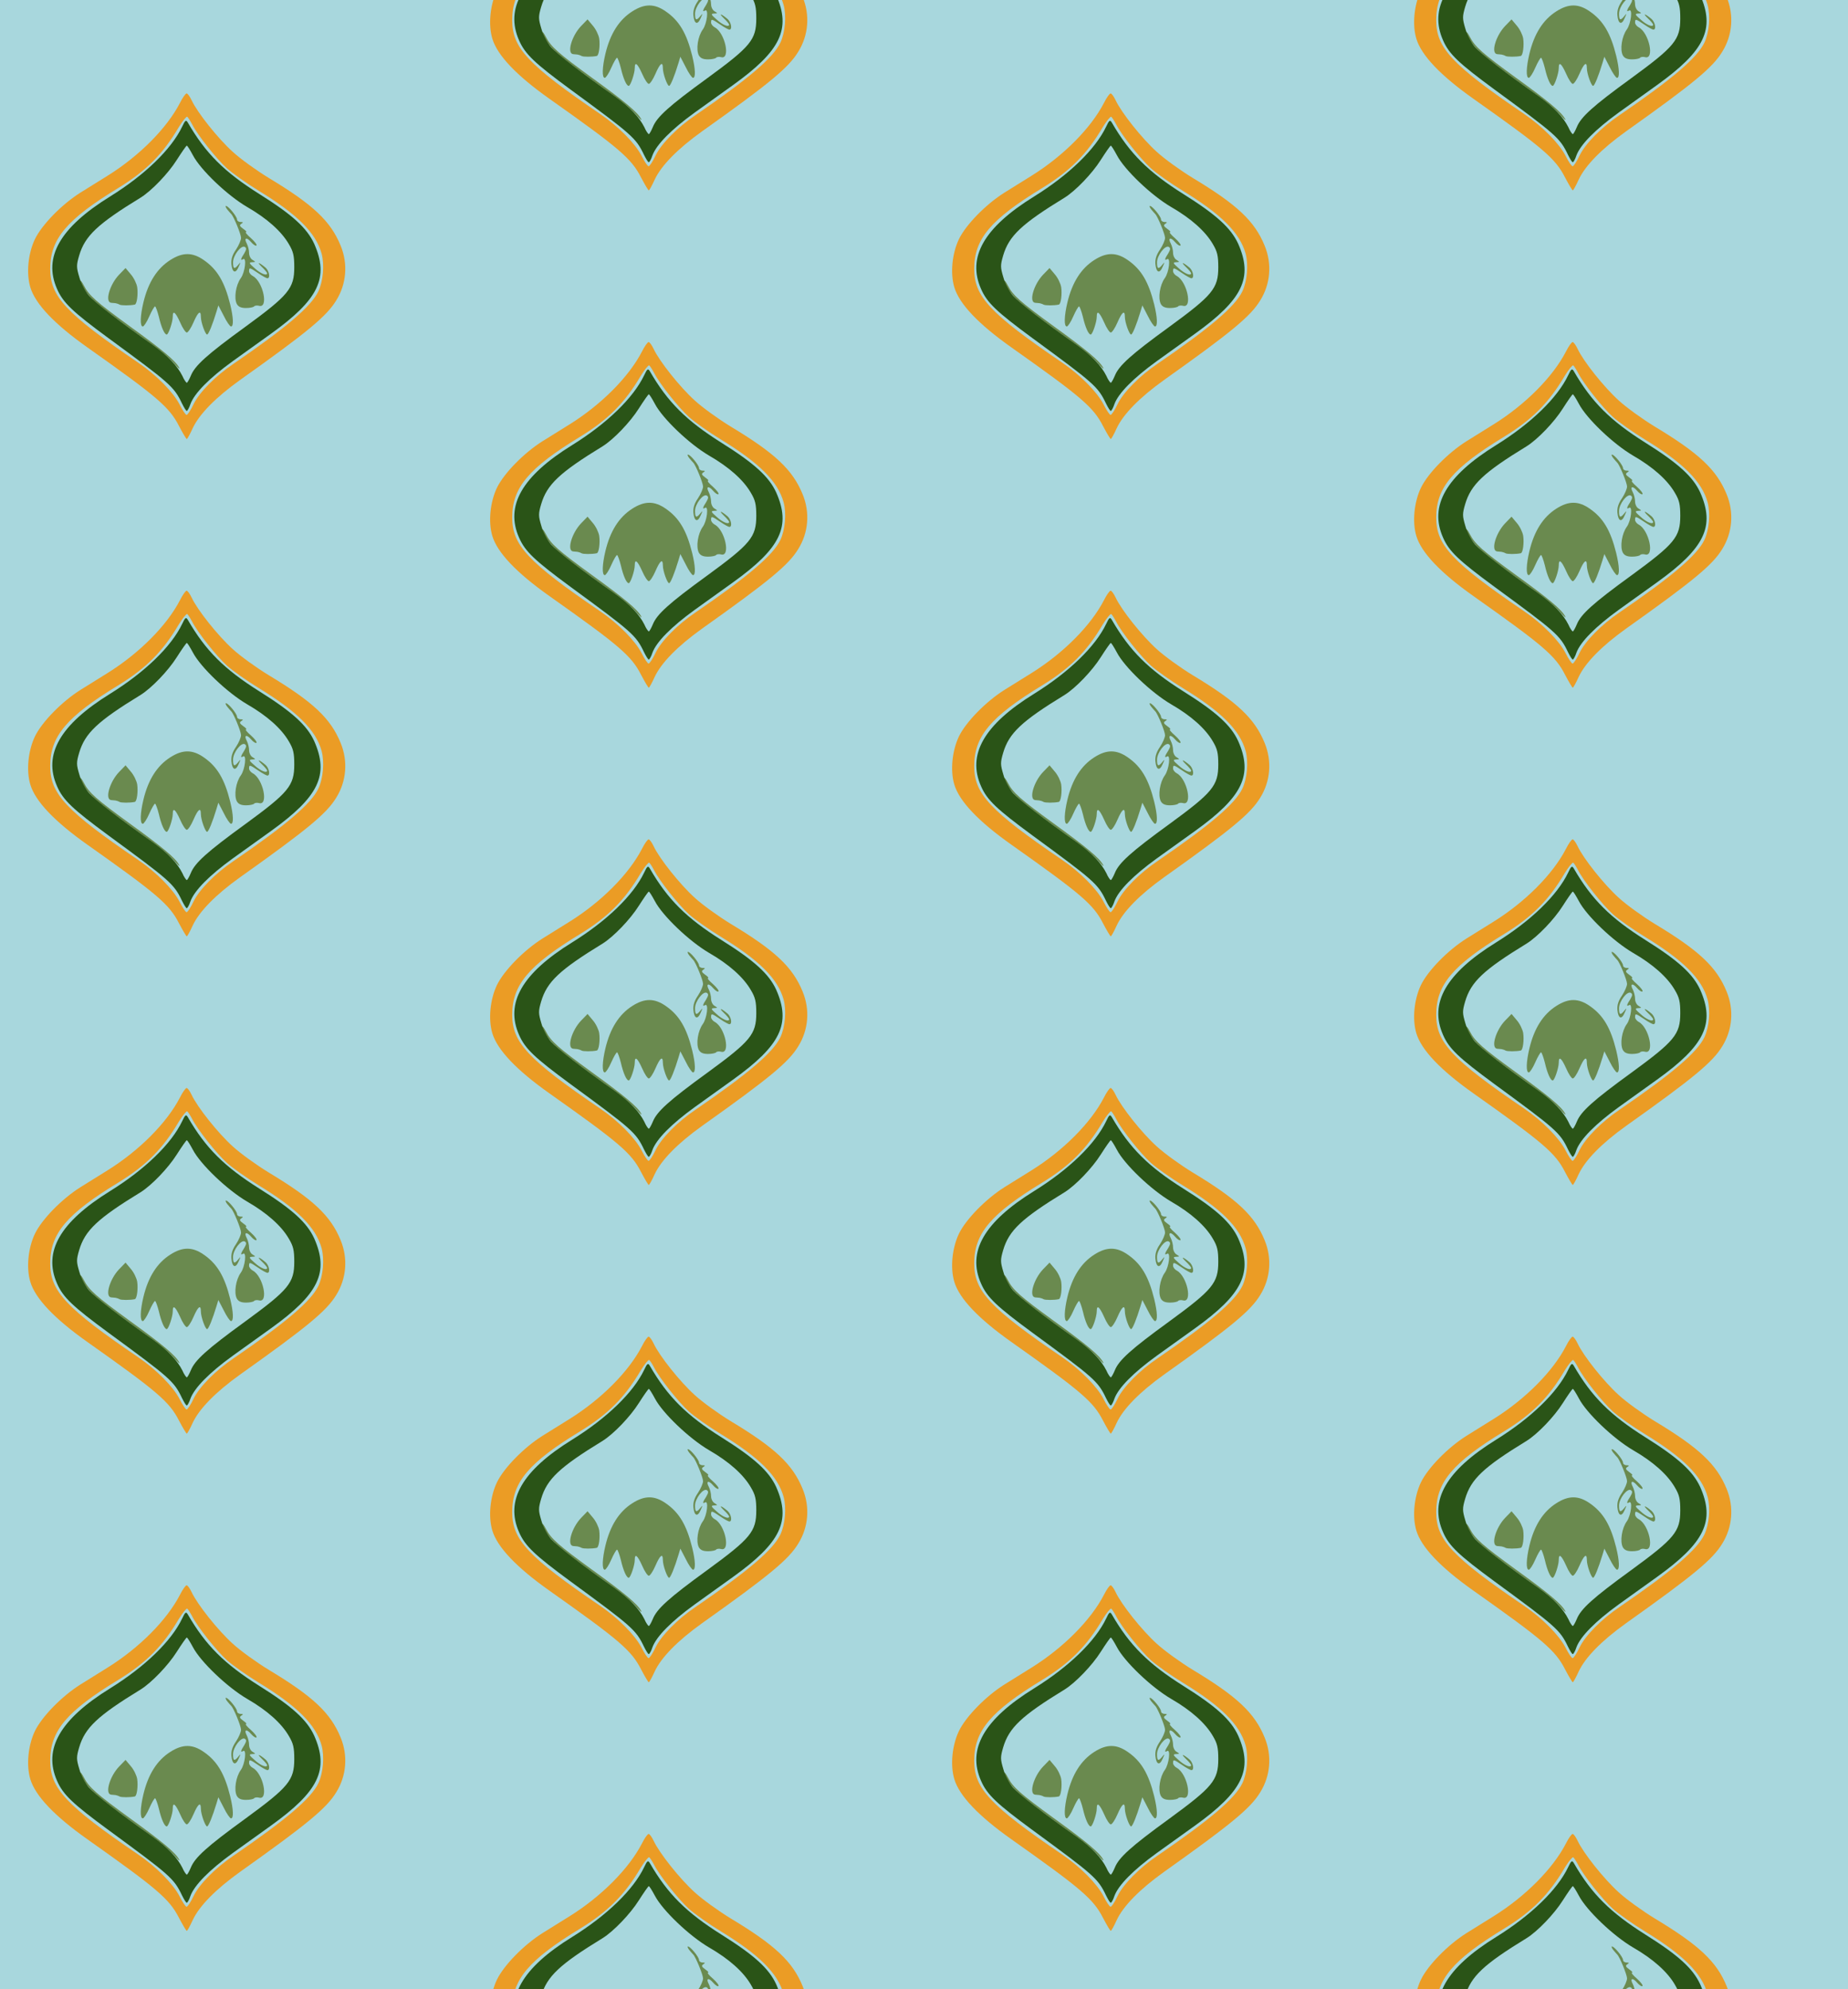 <?xml version="1.0" standalone="no"?>
<!DOCTYPE svg PUBLIC "-//W3C//DTD SVG 20010904//EN"
 "http://www.w3.org/TR/2001/REC-SVG-20010904/DTD/svg10.dtd">
<svg version="1.0" xmlns="http://www.w3.org/2000/svg" width="736pt" height="792pt" viewBox="0 0 736 792" preserveAspectRatio = "xMidYMid meet" >
<rect width="736" height="792" fill="#A8D7DD"/>
<g id="col0" transform="translate(0, 26)">
<g id="0" transform="translate(0,0.0)scale(0.8,0.8)">

<path d="M400 907 c-1 -18 31 -64 67 -98 36 -34 147 -118 295 -223 38 -26 84 -66 104 -89 20 -23 32 -33 26 -22 -18 34 -81 87 -247 207 -166 121 -202 152 -228 203 -9 17 -16 26 -17 22z" transform="translate(0,198) scale(0.1,-0.1)" stroke="none" fill="#6A8A4F"/>

<path d="M593 938 c-47 -49 -72 -136 -40 -140 6 0 17 -2 22 -2 6 -1 15 -4 20 -7 8 -5 53 -5 76 0 11 2 17 53 12 87 -3 18 -17 47 -32 64 l-26 31 -32 -33z" transform="translate(0,198) scale(0.1,-0.1)" stroke="none" fill="#6A8A4F"/>

<path d="M1131 1263 c8 -10 17 -20 20 -23 12 -11 49 -101 49 -119 0 -11 -11 -37 -25 -58 -18 -26 -25 -48 -23 -72 4 -43 21 -50 36 -14 11 24 11 26 -1 11 -20 -25 -27 -22 -27 11 0 35 41 88 59 77 9 -6 8 -13 -3 -32 -18 -27 -20 -38 -6 -29 19 12 10 -65 -11 -94 -25 -34 -35 -100 -20 -129 8 -14 21 -20 46 -20 19 0 37 4 40 8 3 4 14 6 25 3 48 -13 20 120 -31 148 -10 5 -19 16 -19 24 0 20 3 19 46 -10 20 -14 41 -25 45 -25 16 0 9 36 -8 52 -33 28 -48 32 -20 5 15 -14 27 -29 27 -32 0 -15 -33 -2 -62 25 -29 25 -30 29 -13 30 18 1 19 1 3 11 -10 5 -18 21 -18 35 0 14 -5 34 -11 46 -16 29 -2 35 21 8 11 -13 23 -20 27 -17 3 4 -9 20 -28 37 -19 16 -30 30 -24 30 5 0 -1 7 -14 16 -18 13 -20 18 -10 25 11 7 10 9 -3 9 -10 0 -18 6 -18 13 0 14 -43 67 -55 67 -4 0 -1 -8 6 -17z" transform="translate(0,198) scale(0.1,-0.1)" stroke="none" fill="#6A8A4F"/>

<path d="M848 1011 c-66 -42 -110 -111 -134 -211 -16 -67 -18 -120 -3 -120 5 0 20 22 32 50 12 27 25 50 29 50 3 0 12 -24 19 -52 12 -52 28 -88 39 -88 9 0 30 63 30 88 0 35 13 25 37 -28 12 -28 27 -50 33 -50 6 0 21 22 33 50 23 53 37 64 37 28 0 -27 22 -88 31 -88 7 0 27 49 47 115 l9 30 27 -52 c14 -29 31 -53 36 -53 14 0 12 44 -4 110 -28 113 -65 175 -132 221 -56 39 -105 39 -166 0z" transform="translate(0,198) scale(0.1,-0.1)" stroke="none" fill="#6A8A4F"/>

<path d="M907 1675 c-54 -113 -185 -240 -359 -348 -249 -154 -334 -302 -264 -460 30 -69 78 -114 256 -245 306 -224 326 -241 366 -325 10 -20 20 -37 24 -37 3 0 12 15 18 34 20 54 94 129 210 213 59 42 145 104 191 137 238 171 290 279 215 448 -36 78 -108 144 -274 248 -173 109 -266 201 -355 355 -9 15 -13 12 -28 -20z m53 -142 c38 -73 171 -200 270 -258 99 -57 171 -121 208 -185 22 -37 27 -57 27 -115 0 -105 -28 -139 -243 -296 -193 -140 -252 -194 -272 -244 -8 -19 -17 -35 -20 -35 -3 0 -14 15 -22 34 -25 50 -72 100 -146 153 -165 116 -290 213 -319 246 -18 21 -40 62 -48 92 -15 50 -15 60 -1 108 29 98 91 157 307 289 54 34 136 119 179 187 25 39 47 71 50 71 3 0 16 -21 30 -47z" transform="translate(0,198) scale(0.1,-0.1)" stroke="none" fill="#2A5417"/>

<path d="M896 1793 c-65 -126 -202 -264 -361 -363 -38 -24 -99 -62 -135 -84 -92 -58 -191 -159 -226 -231 -34 -71 -44 -170 -23 -240 25 -83 120 -183 284 -299 348 -246 408 -297 456 -391 19 -36 36 -65 39 -65 3 1 16 24 29 53 33 71 115 154 235 240 338 240 432 318 480 397 51 82 59 182 22 272 -50 123 -138 205 -359 338 -59 36 -140 94 -179 130 -73 66 -175 194 -204 256 -9 19 -20 34 -25 34 -5 0 -20 -21 -33 -47z m60 -106 c28 -55 121 -172 174 -220 28 -25 100 -76 159 -112 190 -116 283 -208 312 -312 15 -55 8 -137 -16 -188 -37 -76 -156 -178 -423 -361 -89 -60 -170 -142 -198 -200 -14 -30 -30 -54 -35 -54 -5 0 -21 24 -35 52 -32 62 -114 145 -206 208 -361 246 -438 329 -438 467 0 149 82 246 340 403 138 85 221 168 300 302 19 31 38 54 42 52 4 -3 15 -20 24 -37z" transform="translate(0,198) scale(0.1,-0.1)" stroke="none" fill="#EB9C25"/>

</g>

<g id="1" transform="translate(0,198.0)scale(0.8,0.8)">

<path d="M400 907 c-1 -18 31 -64 67 -98 36 -34 147 -118 295 -223 38 -26 84 -66 104 -89 20 -23 32 -33 26 -22 -18 34 -81 87 -247 207 -166 121 -202 152 -228 203 -9 17 -16 26 -17 22z" transform="translate(0,198) scale(0.1,-0.1)" stroke="none" fill="#6A8A4F"/>

<path d="M593 938 c-47 -49 -72 -136 -40 -140 6 0 17 -2 22 -2 6 -1 15 -4 20 -7 8 -5 53 -5 76 0 11 2 17 53 12 87 -3 18 -17 47 -32 64 l-26 31 -32 -33z" transform="translate(0,198) scale(0.1,-0.1)" stroke="none" fill="#6A8A4F"/>

<path d="M1131 1263 c8 -10 17 -20 20 -23 12 -11 49 -101 49 -119 0 -11 -11 -37 -25 -58 -18 -26 -25 -48 -23 -72 4 -43 21 -50 36 -14 11 24 11 26 -1 11 -20 -25 -27 -22 -27 11 0 35 41 88 59 77 9 -6 8 -13 -3 -32 -18 -27 -20 -38 -6 -29 19 12 10 -65 -11 -94 -25 -34 -35 -100 -20 -129 8 -14 21 -20 46 -20 19 0 37 4 40 8 3 4 14 6 25 3 48 -13 20 120 -31 148 -10 5 -19 16 -19 24 0 20 3 19 46 -10 20 -14 41 -25 45 -25 16 0 9 36 -8 52 -33 28 -48 32 -20 5 15 -14 27 -29 27 -32 0 -15 -33 -2 -62 25 -29 25 -30 29 -13 30 18 1 19 1 3 11 -10 5 -18 21 -18 35 0 14 -5 34 -11 46 -16 29 -2 35 21 8 11 -13 23 -20 27 -17 3 4 -9 20 -28 37 -19 16 -30 30 -24 30 5 0 -1 7 -14 16 -18 13 -20 18 -10 25 11 7 10 9 -3 9 -10 0 -18 6 -18 13 0 14 -43 67 -55 67 -4 0 -1 -8 6 -17z" transform="translate(0,198) scale(0.1,-0.1)" stroke="none" fill="#6A8A4F"/>

<path d="M848 1011 c-66 -42 -110 -111 -134 -211 -16 -67 -18 -120 -3 -120 5 0 20 22 32 50 12 27 25 50 29 50 3 0 12 -24 19 -52 12 -52 28 -88 39 -88 9 0 30 63 30 88 0 35 13 25 37 -28 12 -28 27 -50 33 -50 6 0 21 22 33 50 23 53 37 64 37 28 0 -27 22 -88 31 -88 7 0 27 49 47 115 l9 30 27 -52 c14 -29 31 -53 36 -53 14 0 12 44 -4 110 -28 113 -65 175 -132 221 -56 39 -105 39 -166 0z" transform="translate(0,198) scale(0.1,-0.1)" stroke="none" fill="#6A8A4F"/>

<path d="M907 1675 c-54 -113 -185 -240 -359 -348 -249 -154 -334 -302 -264 -460 30 -69 78 -114 256 -245 306 -224 326 -241 366 -325 10 -20 20 -37 24 -37 3 0 12 15 18 34 20 54 94 129 210 213 59 42 145 104 191 137 238 171 290 279 215 448 -36 78 -108 144 -274 248 -173 109 -266 201 -355 355 -9 15 -13 12 -28 -20z m53 -142 c38 -73 171 -200 270 -258 99 -57 171 -121 208 -185 22 -37 27 -57 27 -115 0 -105 -28 -139 -243 -296 -193 -140 -252 -194 -272 -244 -8 -19 -17 -35 -20 -35 -3 0 -14 15 -22 34 -25 50 -72 100 -146 153 -165 116 -290 213 -319 246 -18 21 -40 62 -48 92 -15 50 -15 60 -1 108 29 98 91 157 307 289 54 34 136 119 179 187 25 39 47 71 50 71 3 0 16 -21 30 -47z" transform="translate(0,198) scale(0.1,-0.1)" stroke="none" fill="#2A5417"/>

<path d="M896 1793 c-65 -126 -202 -264 -361 -363 -38 -24 -99 -62 -135 -84 -92 -58 -191 -159 -226 -231 -34 -71 -44 -170 -23 -240 25 -83 120 -183 284 -299 348 -246 408 -297 456 -391 19 -36 36 -65 39 -65 3 1 16 24 29 53 33 71 115 154 235 240 338 240 432 318 480 397 51 82 59 182 22 272 -50 123 -138 205 -359 338 -59 36 -140 94 -179 130 -73 66 -175 194 -204 256 -9 19 -20 34 -25 34 -5 0 -20 -21 -33 -47z m60 -106 c28 -55 121 -172 174 -220 28 -25 100 -76 159 -112 190 -116 283 -208 312 -312 15 -55 8 -137 -16 -188 -37 -76 -156 -178 -423 -361 -89 -60 -170 -142 -198 -200 -14 -30 -30 -54 -35 -54 -5 0 -21 24 -35 52 -32 62 -114 145 -206 208 -361 246 -438 329 -438 467 0 149 82 246 340 403 138 85 221 168 300 302 19 31 38 54 42 52 4 -3 15 -20 24 -37z" transform="translate(0,198) scale(0.1,-0.1)" stroke="none" fill="#EB9C25"/>

</g>

<g id="2" transform="translate(0,396.0)scale(0.8,0.8)">

<path d="M400 907 c-1 -18 31 -64 67 -98 36 -34 147 -118 295 -223 38 -26 84 -66 104 -89 20 -23 32 -33 26 -22 -18 34 -81 87 -247 207 -166 121 -202 152 -228 203 -9 17 -16 26 -17 22z" transform="translate(0,198) scale(0.1,-0.1)" stroke="none" fill="#6A8A4F"/>

<path d="M593 938 c-47 -49 -72 -136 -40 -140 6 0 17 -2 22 -2 6 -1 15 -4 20 -7 8 -5 53 -5 76 0 11 2 17 53 12 87 -3 18 -17 47 -32 64 l-26 31 -32 -33z" transform="translate(0,198) scale(0.1,-0.1)" stroke="none" fill="#6A8A4F"/>

<path d="M1131 1263 c8 -10 17 -20 20 -23 12 -11 49 -101 49 -119 0 -11 -11 -37 -25 -58 -18 -26 -25 -48 -23 -72 4 -43 21 -50 36 -14 11 24 11 26 -1 11 -20 -25 -27 -22 -27 11 0 35 41 88 59 77 9 -6 8 -13 -3 -32 -18 -27 -20 -38 -6 -29 19 12 10 -65 -11 -94 -25 -34 -35 -100 -20 -129 8 -14 21 -20 46 -20 19 0 37 4 40 8 3 4 14 6 25 3 48 -13 20 120 -31 148 -10 5 -19 16 -19 24 0 20 3 19 46 -10 20 -14 41 -25 45 -25 16 0 9 36 -8 52 -33 28 -48 32 -20 5 15 -14 27 -29 27 -32 0 -15 -33 -2 -62 25 -29 25 -30 29 -13 30 18 1 19 1 3 11 -10 5 -18 21 -18 35 0 14 -5 34 -11 46 -16 29 -2 35 21 8 11 -13 23 -20 27 -17 3 4 -9 20 -28 37 -19 16 -30 30 -24 30 5 0 -1 7 -14 16 -18 13 -20 18 -10 25 11 7 10 9 -3 9 -10 0 -18 6 -18 13 0 14 -43 67 -55 67 -4 0 -1 -8 6 -17z" transform="translate(0,198) scale(0.1,-0.1)" stroke="none" fill="#6A8A4F"/>

<path d="M848 1011 c-66 -42 -110 -111 -134 -211 -16 -67 -18 -120 -3 -120 5 0 20 22 32 50 12 27 25 50 29 50 3 0 12 -24 19 -52 12 -52 28 -88 39 -88 9 0 30 63 30 88 0 35 13 25 37 -28 12 -28 27 -50 33 -50 6 0 21 22 33 50 23 53 37 64 37 28 0 -27 22 -88 31 -88 7 0 27 49 47 115 l9 30 27 -52 c14 -29 31 -53 36 -53 14 0 12 44 -4 110 -28 113 -65 175 -132 221 -56 39 -105 39 -166 0z" transform="translate(0,198) scale(0.1,-0.1)" stroke="none" fill="#6A8A4F"/>

<path d="M907 1675 c-54 -113 -185 -240 -359 -348 -249 -154 -334 -302 -264 -460 30 -69 78 -114 256 -245 306 -224 326 -241 366 -325 10 -20 20 -37 24 -37 3 0 12 15 18 34 20 54 94 129 210 213 59 42 145 104 191 137 238 171 290 279 215 448 -36 78 -108 144 -274 248 -173 109 -266 201 -355 355 -9 15 -13 12 -28 -20z m53 -142 c38 -73 171 -200 270 -258 99 -57 171 -121 208 -185 22 -37 27 -57 27 -115 0 -105 -28 -139 -243 -296 -193 -140 -252 -194 -272 -244 -8 -19 -17 -35 -20 -35 -3 0 -14 15 -22 34 -25 50 -72 100 -146 153 -165 116 -290 213 -319 246 -18 21 -40 62 -48 92 -15 50 -15 60 -1 108 29 98 91 157 307 289 54 34 136 119 179 187 25 39 47 71 50 71 3 0 16 -21 30 -47z" transform="translate(0,198) scale(0.1,-0.1)" stroke="none" fill="#2A5417"/>

<path d="M896 1793 c-65 -126 -202 -264 -361 -363 -38 -24 -99 -62 -135 -84 -92 -58 -191 -159 -226 -231 -34 -71 -44 -170 -23 -240 25 -83 120 -183 284 -299 348 -246 408 -297 456 -391 19 -36 36 -65 39 -65 3 1 16 24 29 53 33 71 115 154 235 240 338 240 432 318 480 397 51 82 59 182 22 272 -50 123 -138 205 -359 338 -59 36 -140 94 -179 130 -73 66 -175 194 -204 256 -9 19 -20 34 -25 34 -5 0 -20 -21 -33 -47z m60 -106 c28 -55 121 -172 174 -220 28 -25 100 -76 159 -112 190 -116 283 -208 312 -312 15 -55 8 -137 -16 -188 -37 -76 -156 -178 -423 -361 -89 -60 -170 -142 -198 -200 -14 -30 -30 -54 -35 -54 -5 0 -21 24 -35 52 -32 62 -114 145 -206 208 -361 246 -438 329 -438 467 0 149 82 246 340 403 138 85 221 168 300 302 19 31 38 54 42 52 4 -3 15 -20 24 -37z" transform="translate(0,198) scale(0.1,-0.1)" stroke="none" fill="#EB9C25"/>

</g>

<g id="3" transform="translate(0,594.0)scale(0.8,0.8)">

<path d="M400 907 c-1 -18 31 -64 67 -98 36 -34 147 -118 295 -223 38 -26 84 -66 104 -89 20 -23 32 -33 26 -22 -18 34 -81 87 -247 207 -166 121 -202 152 -228 203 -9 17 -16 26 -17 22z" transform="translate(0,198) scale(0.1,-0.1)" stroke="none" fill="#6A8A4F"/>

<path d="M593 938 c-47 -49 -72 -136 -40 -140 6 0 17 -2 22 -2 6 -1 15 -4 20 -7 8 -5 53 -5 76 0 11 2 17 53 12 87 -3 18 -17 47 -32 64 l-26 31 -32 -33z" transform="translate(0,198) scale(0.1,-0.1)" stroke="none" fill="#6A8A4F"/>

<path d="M1131 1263 c8 -10 17 -20 20 -23 12 -11 49 -101 49 -119 0 -11 -11 -37 -25 -58 -18 -26 -25 -48 -23 -72 4 -43 21 -50 36 -14 11 24 11 26 -1 11 -20 -25 -27 -22 -27 11 0 35 41 88 59 77 9 -6 8 -13 -3 -32 -18 -27 -20 -38 -6 -29 19 12 10 -65 -11 -94 -25 -34 -35 -100 -20 -129 8 -14 21 -20 46 -20 19 0 37 4 40 8 3 4 14 6 25 3 48 -13 20 120 -31 148 -10 5 -19 16 -19 24 0 20 3 19 46 -10 20 -14 41 -25 45 -25 16 0 9 36 -8 52 -33 28 -48 32 -20 5 15 -14 27 -29 27 -32 0 -15 -33 -2 -62 25 -29 25 -30 29 -13 30 18 1 19 1 3 11 -10 5 -18 21 -18 35 0 14 -5 34 -11 46 -16 29 -2 35 21 8 11 -13 23 -20 27 -17 3 4 -9 20 -28 37 -19 16 -30 30 -24 30 5 0 -1 7 -14 16 -18 13 -20 18 -10 25 11 7 10 9 -3 9 -10 0 -18 6 -18 13 0 14 -43 67 -55 67 -4 0 -1 -8 6 -17z" transform="translate(0,198) scale(0.1,-0.1)" stroke="none" fill="#6A8A4F"/>

<path d="M848 1011 c-66 -42 -110 -111 -134 -211 -16 -67 -18 -120 -3 -120 5 0 20 22 32 50 12 27 25 50 29 50 3 0 12 -24 19 -52 12 -52 28 -88 39 -88 9 0 30 63 30 88 0 35 13 25 37 -28 12 -28 27 -50 33 -50 6 0 21 22 33 50 23 53 37 64 37 28 0 -27 22 -88 31 -88 7 0 27 49 47 115 l9 30 27 -52 c14 -29 31 -53 36 -53 14 0 12 44 -4 110 -28 113 -65 175 -132 221 -56 39 -105 39 -166 0z" transform="translate(0,198) scale(0.1,-0.1)" stroke="none" fill="#6A8A4F"/>

<path d="M907 1675 c-54 -113 -185 -240 -359 -348 -249 -154 -334 -302 -264 -460 30 -69 78 -114 256 -245 306 -224 326 -241 366 -325 10 -20 20 -37 24 -37 3 0 12 15 18 34 20 54 94 129 210 213 59 42 145 104 191 137 238 171 290 279 215 448 -36 78 -108 144 -274 248 -173 109 -266 201 -355 355 -9 15 -13 12 -28 -20z m53 -142 c38 -73 171 -200 270 -258 99 -57 171 -121 208 -185 22 -37 27 -57 27 -115 0 -105 -28 -139 -243 -296 -193 -140 -252 -194 -272 -244 -8 -19 -17 -35 -20 -35 -3 0 -14 15 -22 34 -25 50 -72 100 -146 153 -165 116 -290 213 -319 246 -18 21 -40 62 -48 92 -15 50 -15 60 -1 108 29 98 91 157 307 289 54 34 136 119 179 187 25 39 47 71 50 71 3 0 16 -21 30 -47z" transform="translate(0,198) scale(0.1,-0.1)" stroke="none" fill="#2A5417"/>

<path d="M896 1793 c-65 -126 -202 -264 -361 -363 -38 -24 -99 -62 -135 -84 -92 -58 -191 -159 -226 -231 -34 -71 -44 -170 -23 -240 25 -83 120 -183 284 -299 348 -246 408 -297 456 -391 19 -36 36 -65 39 -65 3 1 16 24 29 53 33 71 115 154 235 240 338 240 432 318 480 397 51 82 59 182 22 272 -50 123 -138 205 -359 338 -59 36 -140 94 -179 130 -73 66 -175 194 -204 256 -9 19 -20 34 -25 34 -5 0 -20 -21 -33 -47z m60 -106 c28 -55 121 -172 174 -220 28 -25 100 -76 159 -112 190 -116 283 -208 312 -312 15 -55 8 -137 -16 -188 -37 -76 -156 -178 -423 -361 -89 -60 -170 -142 -198 -200 -14 -30 -30 -54 -35 -54 -5 0 -21 24 -35 52 -32 62 -114 145 -206 208 -361 246 -438 329 -438 467 0 149 82 246 340 403 138 85 221 168 300 302 19 31 38 54 42 52 4 -3 15 -20 24 -37z" transform="translate(0,198) scale(0.1,-0.1)" stroke="none" fill="#EB9C25"/>

</g>

<g id="4" transform="translate(0,792.0)scale(0.8,0.8)">

<path d="M400 907 c-1 -18 31 -64 67 -98 36 -34 147 -118 295 -223 38 -26 84 -66 104 -89 20 -23 32 -33 26 -22 -18 34 -81 87 -247 207 -166 121 -202 152 -228 203 -9 17 -16 26 -17 22z" transform="translate(0,198) scale(0.1,-0.1)" stroke="none" fill="#6A8A4F"/>

<path d="M593 938 c-47 -49 -72 -136 -40 -140 6 0 17 -2 22 -2 6 -1 15 -4 20 -7 8 -5 53 -5 76 0 11 2 17 53 12 87 -3 18 -17 47 -32 64 l-26 31 -32 -33z" transform="translate(0,198) scale(0.1,-0.1)" stroke="none" fill="#6A8A4F"/>

<path d="M1131 1263 c8 -10 17 -20 20 -23 12 -11 49 -101 49 -119 0 -11 -11 -37 -25 -58 -18 -26 -25 -48 -23 -72 4 -43 21 -50 36 -14 11 24 11 26 -1 11 -20 -25 -27 -22 -27 11 0 35 41 88 59 77 9 -6 8 -13 -3 -32 -18 -27 -20 -38 -6 -29 19 12 10 -65 -11 -94 -25 -34 -35 -100 -20 -129 8 -14 21 -20 46 -20 19 0 37 4 40 8 3 4 14 6 25 3 48 -13 20 120 -31 148 -10 5 -19 16 -19 24 0 20 3 19 46 -10 20 -14 41 -25 45 -25 16 0 9 36 -8 52 -33 28 -48 32 -20 5 15 -14 27 -29 27 -32 0 -15 -33 -2 -62 25 -29 25 -30 29 -13 30 18 1 19 1 3 11 -10 5 -18 21 -18 35 0 14 -5 34 -11 46 -16 29 -2 35 21 8 11 -13 23 -20 27 -17 3 4 -9 20 -28 37 -19 16 -30 30 -24 30 5 0 -1 7 -14 16 -18 13 -20 18 -10 25 11 7 10 9 -3 9 -10 0 -18 6 -18 13 0 14 -43 67 -55 67 -4 0 -1 -8 6 -17z" transform="translate(0,198) scale(0.1,-0.1)" stroke="none" fill="#6A8A4F"/>

<path d="M848 1011 c-66 -42 -110 -111 -134 -211 -16 -67 -18 -120 -3 -120 5 0 20 22 32 50 12 27 25 50 29 50 3 0 12 -24 19 -52 12 -52 28 -88 39 -88 9 0 30 63 30 88 0 35 13 25 37 -28 12 -28 27 -50 33 -50 6 0 21 22 33 50 23 53 37 64 37 28 0 -27 22 -88 31 -88 7 0 27 49 47 115 l9 30 27 -52 c14 -29 31 -53 36 -53 14 0 12 44 -4 110 -28 113 -65 175 -132 221 -56 39 -105 39 -166 0z" transform="translate(0,198) scale(0.1,-0.1)" stroke="none" fill="#6A8A4F"/>

<path d="M907 1675 c-54 -113 -185 -240 -359 -348 -249 -154 -334 -302 -264 -460 30 -69 78 -114 256 -245 306 -224 326 -241 366 -325 10 -20 20 -37 24 -37 3 0 12 15 18 34 20 54 94 129 210 213 59 42 145 104 191 137 238 171 290 279 215 448 -36 78 -108 144 -274 248 -173 109 -266 201 -355 355 -9 15 -13 12 -28 -20z m53 -142 c38 -73 171 -200 270 -258 99 -57 171 -121 208 -185 22 -37 27 -57 27 -115 0 -105 -28 -139 -243 -296 -193 -140 -252 -194 -272 -244 -8 -19 -17 -35 -20 -35 -3 0 -14 15 -22 34 -25 50 -72 100 -146 153 -165 116 -290 213 -319 246 -18 21 -40 62 -48 92 -15 50 -15 60 -1 108 29 98 91 157 307 289 54 34 136 119 179 187 25 39 47 71 50 71 3 0 16 -21 30 -47z" transform="translate(0,198) scale(0.1,-0.1)" stroke="none" fill="#2A5417"/>

<path d="M896 1793 c-65 -126 -202 -264 -361 -363 -38 -24 -99 -62 -135 -84 -92 -58 -191 -159 -226 -231 -34 -71 -44 -170 -23 -240 25 -83 120 -183 284 -299 348 -246 408 -297 456 -391 19 -36 36 -65 39 -65 3 1 16 24 29 53 33 71 115 154 235 240 338 240 432 318 480 397 51 82 59 182 22 272 -50 123 -138 205 -359 338 -59 36 -140 94 -179 130 -73 66 -175 194 -204 256 -9 19 -20 34 -25 34 -5 0 -20 -21 -33 -47z m60 -106 c28 -55 121 -172 174 -220 28 -25 100 -76 159 -112 190 -116 283 -208 312 -312 15 -55 8 -137 -16 -188 -37 -76 -156 -178 -423 -361 -89 -60 -170 -142 -198 -200 -14 -30 -30 -54 -35 -54 -5 0 -21 24 -35 52 -32 62 -114 145 -206 208 -361 246 -438 329 -438 467 0 149 82 246 340 403 138 85 221 168 300 302 19 31 38 54 42 52 4 -3 15 -20 24 -37z" transform="translate(0,198) scale(0.1,-0.1)" stroke="none" fill="#EB9C25"/>

</g>

</g>
<g id="col1" transform="translate(184, -73.0)">
<g id="0" transform="translate(0,0.0)scale(0.8,0.8)">

<path d="M400 907 c-1 -18 31 -64 67 -98 36 -34 147 -118 295 -223 38 -26 84 -66 104 -89 20 -23 32 -33 26 -22 -18 34 -81 87 -247 207 -166 121 -202 152 -228 203 -9 17 -16 26 -17 22z" transform="translate(0,198) scale(0.1,-0.1)" stroke="none" fill="#6A8A4F"/>

<path d="M593 938 c-47 -49 -72 -136 -40 -140 6 0 17 -2 22 -2 6 -1 15 -4 20 -7 8 -5 53 -5 76 0 11 2 17 53 12 87 -3 18 -17 47 -32 64 l-26 31 -32 -33z" transform="translate(0,198) scale(0.1,-0.1)" stroke="none" fill="#6A8A4F"/>

<path d="M1131 1263 c8 -10 17 -20 20 -23 12 -11 49 -101 49 -119 0 -11 -11 -37 -25 -58 -18 -26 -25 -48 -23 -72 4 -43 21 -50 36 -14 11 24 11 26 -1 11 -20 -25 -27 -22 -27 11 0 35 41 88 59 77 9 -6 8 -13 -3 -32 -18 -27 -20 -38 -6 -29 19 12 10 -65 -11 -94 -25 -34 -35 -100 -20 -129 8 -14 21 -20 46 -20 19 0 37 4 40 8 3 4 14 6 25 3 48 -13 20 120 -31 148 -10 5 -19 16 -19 24 0 20 3 19 46 -10 20 -14 41 -25 45 -25 16 0 9 36 -8 52 -33 28 -48 32 -20 5 15 -14 27 -29 27 -32 0 -15 -33 -2 -62 25 -29 25 -30 29 -13 30 18 1 19 1 3 11 -10 5 -18 21 -18 35 0 14 -5 34 -11 46 -16 29 -2 35 21 8 11 -13 23 -20 27 -17 3 4 -9 20 -28 37 -19 16 -30 30 -24 30 5 0 -1 7 -14 16 -18 13 -20 18 -10 25 11 7 10 9 -3 9 -10 0 -18 6 -18 13 0 14 -43 67 -55 67 -4 0 -1 -8 6 -17z" transform="translate(0,198) scale(0.1,-0.1)" stroke="none" fill="#6A8A4F"/>

<path d="M848 1011 c-66 -42 -110 -111 -134 -211 -16 -67 -18 -120 -3 -120 5 0 20 22 32 50 12 27 25 50 29 50 3 0 12 -24 19 -52 12 -52 28 -88 39 -88 9 0 30 63 30 88 0 35 13 25 37 -28 12 -28 27 -50 33 -50 6 0 21 22 33 50 23 53 37 64 37 28 0 -27 22 -88 31 -88 7 0 27 49 47 115 l9 30 27 -52 c14 -29 31 -53 36 -53 14 0 12 44 -4 110 -28 113 -65 175 -132 221 -56 39 -105 39 -166 0z" transform="translate(0,198) scale(0.1,-0.1)" stroke="none" fill="#6A8A4F"/>

<path d="M907 1675 c-54 -113 -185 -240 -359 -348 -249 -154 -334 -302 -264 -460 30 -69 78 -114 256 -245 306 -224 326 -241 366 -325 10 -20 20 -37 24 -37 3 0 12 15 18 34 20 54 94 129 210 213 59 42 145 104 191 137 238 171 290 279 215 448 -36 78 -108 144 -274 248 -173 109 -266 201 -355 355 -9 15 -13 12 -28 -20z m53 -142 c38 -73 171 -200 270 -258 99 -57 171 -121 208 -185 22 -37 27 -57 27 -115 0 -105 -28 -139 -243 -296 -193 -140 -252 -194 -272 -244 -8 -19 -17 -35 -20 -35 -3 0 -14 15 -22 34 -25 50 -72 100 -146 153 -165 116 -290 213 -319 246 -18 21 -40 62 -48 92 -15 50 -15 60 -1 108 29 98 91 157 307 289 54 34 136 119 179 187 25 39 47 71 50 71 3 0 16 -21 30 -47z" transform="translate(0,198) scale(0.1,-0.1)" stroke="none" fill="#2A5417"/>

<path d="M896 1793 c-65 -126 -202 -264 -361 -363 -38 -24 -99 -62 -135 -84 -92 -58 -191 -159 -226 -231 -34 -71 -44 -170 -23 -240 25 -83 120 -183 284 -299 348 -246 408 -297 456 -391 19 -36 36 -65 39 -65 3 1 16 24 29 53 33 71 115 154 235 240 338 240 432 318 480 397 51 82 59 182 22 272 -50 123 -138 205 -359 338 -59 36 -140 94 -179 130 -73 66 -175 194 -204 256 -9 19 -20 34 -25 34 -5 0 -20 -21 -33 -47z m60 -106 c28 -55 121 -172 174 -220 28 -25 100 -76 159 -112 190 -116 283 -208 312 -312 15 -55 8 -137 -16 -188 -37 -76 -156 -178 -423 -361 -89 -60 -170 -142 -198 -200 -14 -30 -30 -54 -35 -54 -5 0 -21 24 -35 52 -32 62 -114 145 -206 208 -361 246 -438 329 -438 467 0 149 82 246 340 403 138 85 221 168 300 302 19 31 38 54 42 52 4 -3 15 -20 24 -37z" transform="translate(0,198) scale(0.1,-0.1)" stroke="none" fill="#EB9C25"/>

</g>

<g id="1" transform="translate(0,198.0)scale(0.8,0.8)">

<path d="M400 907 c-1 -18 31 -64 67 -98 36 -34 147 -118 295 -223 38 -26 84 -66 104 -89 20 -23 32 -33 26 -22 -18 34 -81 87 -247 207 -166 121 -202 152 -228 203 -9 17 -16 26 -17 22z" transform="translate(0,198) scale(0.1,-0.1)" stroke="none" fill="#6A8A4F"/>

<path d="M593 938 c-47 -49 -72 -136 -40 -140 6 0 17 -2 22 -2 6 -1 15 -4 20 -7 8 -5 53 -5 76 0 11 2 17 53 12 87 -3 18 -17 47 -32 64 l-26 31 -32 -33z" transform="translate(0,198) scale(0.1,-0.1)" stroke="none" fill="#6A8A4F"/>

<path d="M1131 1263 c8 -10 17 -20 20 -23 12 -11 49 -101 49 -119 0 -11 -11 -37 -25 -58 -18 -26 -25 -48 -23 -72 4 -43 21 -50 36 -14 11 24 11 26 -1 11 -20 -25 -27 -22 -27 11 0 35 41 88 59 77 9 -6 8 -13 -3 -32 -18 -27 -20 -38 -6 -29 19 12 10 -65 -11 -94 -25 -34 -35 -100 -20 -129 8 -14 21 -20 46 -20 19 0 37 4 40 8 3 4 14 6 25 3 48 -13 20 120 -31 148 -10 5 -19 16 -19 24 0 20 3 19 46 -10 20 -14 41 -25 45 -25 16 0 9 36 -8 52 -33 28 -48 32 -20 5 15 -14 27 -29 27 -32 0 -15 -33 -2 -62 25 -29 25 -30 29 -13 30 18 1 19 1 3 11 -10 5 -18 21 -18 35 0 14 -5 34 -11 46 -16 29 -2 35 21 8 11 -13 23 -20 27 -17 3 4 -9 20 -28 37 -19 16 -30 30 -24 30 5 0 -1 7 -14 16 -18 13 -20 18 -10 25 11 7 10 9 -3 9 -10 0 -18 6 -18 13 0 14 -43 67 -55 67 -4 0 -1 -8 6 -17z" transform="translate(0,198) scale(0.1,-0.1)" stroke="none" fill="#6A8A4F"/>

<path d="M848 1011 c-66 -42 -110 -111 -134 -211 -16 -67 -18 -120 -3 -120 5 0 20 22 32 50 12 27 25 50 29 50 3 0 12 -24 19 -52 12 -52 28 -88 39 -88 9 0 30 63 30 88 0 35 13 25 37 -28 12 -28 27 -50 33 -50 6 0 21 22 33 50 23 53 37 64 37 28 0 -27 22 -88 31 -88 7 0 27 49 47 115 l9 30 27 -52 c14 -29 31 -53 36 -53 14 0 12 44 -4 110 -28 113 -65 175 -132 221 -56 39 -105 39 -166 0z" transform="translate(0,198) scale(0.1,-0.1)" stroke="none" fill="#6A8A4F"/>

<path d="M907 1675 c-54 -113 -185 -240 -359 -348 -249 -154 -334 -302 -264 -460 30 -69 78 -114 256 -245 306 -224 326 -241 366 -325 10 -20 20 -37 24 -37 3 0 12 15 18 34 20 54 94 129 210 213 59 42 145 104 191 137 238 171 290 279 215 448 -36 78 -108 144 -274 248 -173 109 -266 201 -355 355 -9 15 -13 12 -28 -20z m53 -142 c38 -73 171 -200 270 -258 99 -57 171 -121 208 -185 22 -37 27 -57 27 -115 0 -105 -28 -139 -243 -296 -193 -140 -252 -194 -272 -244 -8 -19 -17 -35 -20 -35 -3 0 -14 15 -22 34 -25 50 -72 100 -146 153 -165 116 -290 213 -319 246 -18 21 -40 62 -48 92 -15 50 -15 60 -1 108 29 98 91 157 307 289 54 34 136 119 179 187 25 39 47 71 50 71 3 0 16 -21 30 -47z" transform="translate(0,198) scale(0.1,-0.1)" stroke="none" fill="#2A5417"/>

<path d="M896 1793 c-65 -126 -202 -264 -361 -363 -38 -24 -99 -62 -135 -84 -92 -58 -191 -159 -226 -231 -34 -71 -44 -170 -23 -240 25 -83 120 -183 284 -299 348 -246 408 -297 456 -391 19 -36 36 -65 39 -65 3 1 16 24 29 53 33 71 115 154 235 240 338 240 432 318 480 397 51 82 59 182 22 272 -50 123 -138 205 -359 338 -59 36 -140 94 -179 130 -73 66 -175 194 -204 256 -9 19 -20 34 -25 34 -5 0 -20 -21 -33 -47z m60 -106 c28 -55 121 -172 174 -220 28 -25 100 -76 159 -112 190 -116 283 -208 312 -312 15 -55 8 -137 -16 -188 -37 -76 -156 -178 -423 -361 -89 -60 -170 -142 -198 -200 -14 -30 -30 -54 -35 -54 -5 0 -21 24 -35 52 -32 62 -114 145 -206 208 -361 246 -438 329 -438 467 0 149 82 246 340 403 138 85 221 168 300 302 19 31 38 54 42 52 4 -3 15 -20 24 -37z" transform="translate(0,198) scale(0.1,-0.1)" stroke="none" fill="#EB9C25"/>

</g>

<g id="2" transform="translate(0,396.0)scale(0.8,0.8)">

<path d="M400 907 c-1 -18 31 -64 67 -98 36 -34 147 -118 295 -223 38 -26 84 -66 104 -89 20 -23 32 -33 26 -22 -18 34 -81 87 -247 207 -166 121 -202 152 -228 203 -9 17 -16 26 -17 22z" transform="translate(0,198) scale(0.1,-0.1)" stroke="none" fill="#6A8A4F"/>

<path d="M593 938 c-47 -49 -72 -136 -40 -140 6 0 17 -2 22 -2 6 -1 15 -4 20 -7 8 -5 53 -5 76 0 11 2 17 53 12 87 -3 18 -17 47 -32 64 l-26 31 -32 -33z" transform="translate(0,198) scale(0.1,-0.1)" stroke="none" fill="#6A8A4F"/>

<path d="M1131 1263 c8 -10 17 -20 20 -23 12 -11 49 -101 49 -119 0 -11 -11 -37 -25 -58 -18 -26 -25 -48 -23 -72 4 -43 21 -50 36 -14 11 24 11 26 -1 11 -20 -25 -27 -22 -27 11 0 35 41 88 59 77 9 -6 8 -13 -3 -32 -18 -27 -20 -38 -6 -29 19 12 10 -65 -11 -94 -25 -34 -35 -100 -20 -129 8 -14 21 -20 46 -20 19 0 37 4 40 8 3 4 14 6 25 3 48 -13 20 120 -31 148 -10 5 -19 16 -19 24 0 20 3 19 46 -10 20 -14 41 -25 45 -25 16 0 9 36 -8 52 -33 28 -48 32 -20 5 15 -14 27 -29 27 -32 0 -15 -33 -2 -62 25 -29 25 -30 29 -13 30 18 1 19 1 3 11 -10 5 -18 21 -18 35 0 14 -5 34 -11 46 -16 29 -2 35 21 8 11 -13 23 -20 27 -17 3 4 -9 20 -28 37 -19 16 -30 30 -24 30 5 0 -1 7 -14 16 -18 13 -20 18 -10 25 11 7 10 9 -3 9 -10 0 -18 6 -18 13 0 14 -43 67 -55 67 -4 0 -1 -8 6 -17z" transform="translate(0,198) scale(0.1,-0.1)" stroke="none" fill="#6A8A4F"/>

<path d="M848 1011 c-66 -42 -110 -111 -134 -211 -16 -67 -18 -120 -3 -120 5 0 20 22 32 50 12 27 25 50 29 50 3 0 12 -24 19 -52 12 -52 28 -88 39 -88 9 0 30 63 30 88 0 35 13 25 37 -28 12 -28 27 -50 33 -50 6 0 21 22 33 50 23 53 37 64 37 28 0 -27 22 -88 31 -88 7 0 27 49 47 115 l9 30 27 -52 c14 -29 31 -53 36 -53 14 0 12 44 -4 110 -28 113 -65 175 -132 221 -56 39 -105 39 -166 0z" transform="translate(0,198) scale(0.1,-0.1)" stroke="none" fill="#6A8A4F"/>

<path d="M907 1675 c-54 -113 -185 -240 -359 -348 -249 -154 -334 -302 -264 -460 30 -69 78 -114 256 -245 306 -224 326 -241 366 -325 10 -20 20 -37 24 -37 3 0 12 15 18 34 20 54 94 129 210 213 59 42 145 104 191 137 238 171 290 279 215 448 -36 78 -108 144 -274 248 -173 109 -266 201 -355 355 -9 15 -13 12 -28 -20z m53 -142 c38 -73 171 -200 270 -258 99 -57 171 -121 208 -185 22 -37 27 -57 27 -115 0 -105 -28 -139 -243 -296 -193 -140 -252 -194 -272 -244 -8 -19 -17 -35 -20 -35 -3 0 -14 15 -22 34 -25 50 -72 100 -146 153 -165 116 -290 213 -319 246 -18 21 -40 62 -48 92 -15 50 -15 60 -1 108 29 98 91 157 307 289 54 34 136 119 179 187 25 39 47 71 50 71 3 0 16 -21 30 -47z" transform="translate(0,198) scale(0.1,-0.1)" stroke="none" fill="#2A5417"/>

<path d="M896 1793 c-65 -126 -202 -264 -361 -363 -38 -24 -99 -62 -135 -84 -92 -58 -191 -159 -226 -231 -34 -71 -44 -170 -23 -240 25 -83 120 -183 284 -299 348 -246 408 -297 456 -391 19 -36 36 -65 39 -65 3 1 16 24 29 53 33 71 115 154 235 240 338 240 432 318 480 397 51 82 59 182 22 272 -50 123 -138 205 -359 338 -59 36 -140 94 -179 130 -73 66 -175 194 -204 256 -9 19 -20 34 -25 34 -5 0 -20 -21 -33 -47z m60 -106 c28 -55 121 -172 174 -220 28 -25 100 -76 159 -112 190 -116 283 -208 312 -312 15 -55 8 -137 -16 -188 -37 -76 -156 -178 -423 -361 -89 -60 -170 -142 -198 -200 -14 -30 -30 -54 -35 -54 -5 0 -21 24 -35 52 -32 62 -114 145 -206 208 -361 246 -438 329 -438 467 0 149 82 246 340 403 138 85 221 168 300 302 19 31 38 54 42 52 4 -3 15 -20 24 -37z" transform="translate(0,198) scale(0.1,-0.1)" stroke="none" fill="#EB9C25"/>

</g>

<g id="3" transform="translate(0,594.0)scale(0.8,0.8)">

<path d="M400 907 c-1 -18 31 -64 67 -98 36 -34 147 -118 295 -223 38 -26 84 -66 104 -89 20 -23 32 -33 26 -22 -18 34 -81 87 -247 207 -166 121 -202 152 -228 203 -9 17 -16 26 -17 22z" transform="translate(0,198) scale(0.1,-0.1)" stroke="none" fill="#6A8A4F"/>

<path d="M593 938 c-47 -49 -72 -136 -40 -140 6 0 17 -2 22 -2 6 -1 15 -4 20 -7 8 -5 53 -5 76 0 11 2 17 53 12 87 -3 18 -17 47 -32 64 l-26 31 -32 -33z" transform="translate(0,198) scale(0.1,-0.1)" stroke="none" fill="#6A8A4F"/>

<path d="M1131 1263 c8 -10 17 -20 20 -23 12 -11 49 -101 49 -119 0 -11 -11 -37 -25 -58 -18 -26 -25 -48 -23 -72 4 -43 21 -50 36 -14 11 24 11 26 -1 11 -20 -25 -27 -22 -27 11 0 35 41 88 59 77 9 -6 8 -13 -3 -32 -18 -27 -20 -38 -6 -29 19 12 10 -65 -11 -94 -25 -34 -35 -100 -20 -129 8 -14 21 -20 46 -20 19 0 37 4 40 8 3 4 14 6 25 3 48 -13 20 120 -31 148 -10 5 -19 16 -19 24 0 20 3 19 46 -10 20 -14 41 -25 45 -25 16 0 9 36 -8 52 -33 28 -48 32 -20 5 15 -14 27 -29 27 -32 0 -15 -33 -2 -62 25 -29 25 -30 29 -13 30 18 1 19 1 3 11 -10 5 -18 21 -18 35 0 14 -5 34 -11 46 -16 29 -2 35 21 8 11 -13 23 -20 27 -17 3 4 -9 20 -28 37 -19 16 -30 30 -24 30 5 0 -1 7 -14 16 -18 13 -20 18 -10 25 11 7 10 9 -3 9 -10 0 -18 6 -18 13 0 14 -43 67 -55 67 -4 0 -1 -8 6 -17z" transform="translate(0,198) scale(0.1,-0.1)" stroke="none" fill="#6A8A4F"/>

<path d="M848 1011 c-66 -42 -110 -111 -134 -211 -16 -67 -18 -120 -3 -120 5 0 20 22 32 50 12 27 25 50 29 50 3 0 12 -24 19 -52 12 -52 28 -88 39 -88 9 0 30 63 30 88 0 35 13 25 37 -28 12 -28 27 -50 33 -50 6 0 21 22 33 50 23 53 37 64 37 28 0 -27 22 -88 31 -88 7 0 27 49 47 115 l9 30 27 -52 c14 -29 31 -53 36 -53 14 0 12 44 -4 110 -28 113 -65 175 -132 221 -56 39 -105 39 -166 0z" transform="translate(0,198) scale(0.1,-0.1)" stroke="none" fill="#6A8A4F"/>

<path d="M907 1675 c-54 -113 -185 -240 -359 -348 -249 -154 -334 -302 -264 -460 30 -69 78 -114 256 -245 306 -224 326 -241 366 -325 10 -20 20 -37 24 -37 3 0 12 15 18 34 20 54 94 129 210 213 59 42 145 104 191 137 238 171 290 279 215 448 -36 78 -108 144 -274 248 -173 109 -266 201 -355 355 -9 15 -13 12 -28 -20z m53 -142 c38 -73 171 -200 270 -258 99 -57 171 -121 208 -185 22 -37 27 -57 27 -115 0 -105 -28 -139 -243 -296 -193 -140 -252 -194 -272 -244 -8 -19 -17 -35 -20 -35 -3 0 -14 15 -22 34 -25 50 -72 100 -146 153 -165 116 -290 213 -319 246 -18 21 -40 62 -48 92 -15 50 -15 60 -1 108 29 98 91 157 307 289 54 34 136 119 179 187 25 39 47 71 50 71 3 0 16 -21 30 -47z" transform="translate(0,198) scale(0.1,-0.1)" stroke="none" fill="#2A5417"/>

<path d="M896 1793 c-65 -126 -202 -264 -361 -363 -38 -24 -99 -62 -135 -84 -92 -58 -191 -159 -226 -231 -34 -71 -44 -170 -23 -240 25 -83 120 -183 284 -299 348 -246 408 -297 456 -391 19 -36 36 -65 39 -65 3 1 16 24 29 53 33 71 115 154 235 240 338 240 432 318 480 397 51 82 59 182 22 272 -50 123 -138 205 -359 338 -59 36 -140 94 -179 130 -73 66 -175 194 -204 256 -9 19 -20 34 -25 34 -5 0 -20 -21 -33 -47z m60 -106 c28 -55 121 -172 174 -220 28 -25 100 -76 159 -112 190 -116 283 -208 312 -312 15 -55 8 -137 -16 -188 -37 -76 -156 -178 -423 -361 -89 -60 -170 -142 -198 -200 -14 -30 -30 -54 -35 -54 -5 0 -21 24 -35 52 -32 62 -114 145 -206 208 -361 246 -438 329 -438 467 0 149 82 246 340 403 138 85 221 168 300 302 19 31 38 54 42 52 4 -3 15 -20 24 -37z" transform="translate(0,198) scale(0.1,-0.1)" stroke="none" fill="#EB9C25"/>

</g>

<g id="4" transform="translate(0,792.0)scale(0.8,0.8)">

<path d="M400 907 c-1 -18 31 -64 67 -98 36 -34 147 -118 295 -223 38 -26 84 -66 104 -89 20 -23 32 -33 26 -22 -18 34 -81 87 -247 207 -166 121 -202 152 -228 203 -9 17 -16 26 -17 22z" transform="translate(0,198) scale(0.1,-0.1)" stroke="none" fill="#6A8A4F"/>

<path d="M593 938 c-47 -49 -72 -136 -40 -140 6 0 17 -2 22 -2 6 -1 15 -4 20 -7 8 -5 53 -5 76 0 11 2 17 53 12 87 -3 18 -17 47 -32 64 l-26 31 -32 -33z" transform="translate(0,198) scale(0.1,-0.1)" stroke="none" fill="#6A8A4F"/>

<path d="M1131 1263 c8 -10 17 -20 20 -23 12 -11 49 -101 49 -119 0 -11 -11 -37 -25 -58 -18 -26 -25 -48 -23 -72 4 -43 21 -50 36 -14 11 24 11 26 -1 11 -20 -25 -27 -22 -27 11 0 35 41 88 59 77 9 -6 8 -13 -3 -32 -18 -27 -20 -38 -6 -29 19 12 10 -65 -11 -94 -25 -34 -35 -100 -20 -129 8 -14 21 -20 46 -20 19 0 37 4 40 8 3 4 14 6 25 3 48 -13 20 120 -31 148 -10 5 -19 16 -19 24 0 20 3 19 46 -10 20 -14 41 -25 45 -25 16 0 9 36 -8 52 -33 28 -48 32 -20 5 15 -14 27 -29 27 -32 0 -15 -33 -2 -62 25 -29 25 -30 29 -13 30 18 1 19 1 3 11 -10 5 -18 21 -18 35 0 14 -5 34 -11 46 -16 29 -2 35 21 8 11 -13 23 -20 27 -17 3 4 -9 20 -28 37 -19 16 -30 30 -24 30 5 0 -1 7 -14 16 -18 13 -20 18 -10 25 11 7 10 9 -3 9 -10 0 -18 6 -18 13 0 14 -43 67 -55 67 -4 0 -1 -8 6 -17z" transform="translate(0,198) scale(0.1,-0.1)" stroke="none" fill="#6A8A4F"/>

<path d="M848 1011 c-66 -42 -110 -111 -134 -211 -16 -67 -18 -120 -3 -120 5 0 20 22 32 50 12 27 25 50 29 50 3 0 12 -24 19 -52 12 -52 28 -88 39 -88 9 0 30 63 30 88 0 35 13 25 37 -28 12 -28 27 -50 33 -50 6 0 21 22 33 50 23 53 37 64 37 28 0 -27 22 -88 31 -88 7 0 27 49 47 115 l9 30 27 -52 c14 -29 31 -53 36 -53 14 0 12 44 -4 110 -28 113 -65 175 -132 221 -56 39 -105 39 -166 0z" transform="translate(0,198) scale(0.1,-0.1)" stroke="none" fill="#6A8A4F"/>

<path d="M907 1675 c-54 -113 -185 -240 -359 -348 -249 -154 -334 -302 -264 -460 30 -69 78 -114 256 -245 306 -224 326 -241 366 -325 10 -20 20 -37 24 -37 3 0 12 15 18 34 20 54 94 129 210 213 59 42 145 104 191 137 238 171 290 279 215 448 -36 78 -108 144 -274 248 -173 109 -266 201 -355 355 -9 15 -13 12 -28 -20z m53 -142 c38 -73 171 -200 270 -258 99 -57 171 -121 208 -185 22 -37 27 -57 27 -115 0 -105 -28 -139 -243 -296 -193 -140 -252 -194 -272 -244 -8 -19 -17 -35 -20 -35 -3 0 -14 15 -22 34 -25 50 -72 100 -146 153 -165 116 -290 213 -319 246 -18 21 -40 62 -48 92 -15 50 -15 60 -1 108 29 98 91 157 307 289 54 34 136 119 179 187 25 39 47 71 50 71 3 0 16 -21 30 -47z" transform="translate(0,198) scale(0.1,-0.1)" stroke="none" fill="#2A5417"/>

<path d="M896 1793 c-65 -126 -202 -264 -361 -363 -38 -24 -99 -62 -135 -84 -92 -58 -191 -159 -226 -231 -34 -71 -44 -170 -23 -240 25 -83 120 -183 284 -299 348 -246 408 -297 456 -391 19 -36 36 -65 39 -65 3 1 16 24 29 53 33 71 115 154 235 240 338 240 432 318 480 397 51 82 59 182 22 272 -50 123 -138 205 -359 338 -59 36 -140 94 -179 130 -73 66 -175 194 -204 256 -9 19 -20 34 -25 34 -5 0 -20 -21 -33 -47z m60 -106 c28 -55 121 -172 174 -220 28 -25 100 -76 159 -112 190 -116 283 -208 312 -312 15 -55 8 -137 -16 -188 -37 -76 -156 -178 -423 -361 -89 -60 -170 -142 -198 -200 -14 -30 -30 -54 -35 -54 -5 0 -21 24 -35 52 -32 62 -114 145 -206 208 -361 246 -438 329 -438 467 0 149 82 246 340 403 138 85 221 168 300 302 19 31 38 54 42 52 4 -3 15 -20 24 -37z" transform="translate(0,198) scale(0.1,-0.1)" stroke="none" fill="#EB9C25"/>

</g>

</g>
<g id="col2" transform="translate(368, 26)">
<g id="0" transform="translate(0,0.0)scale(0.8,0.8)">

<path d="M400 907 c-1 -18 31 -64 67 -98 36 -34 147 -118 295 -223 38 -26 84 -66 104 -89 20 -23 32 -33 26 -22 -18 34 -81 87 -247 207 -166 121 -202 152 -228 203 -9 17 -16 26 -17 22z" transform="translate(0,198) scale(0.1,-0.1)" stroke="none" fill="#6A8A4F"/>

<path d="M593 938 c-47 -49 -72 -136 -40 -140 6 0 17 -2 22 -2 6 -1 15 -4 20 -7 8 -5 53 -5 76 0 11 2 17 53 12 87 -3 18 -17 47 -32 64 l-26 31 -32 -33z" transform="translate(0,198) scale(0.1,-0.1)" stroke="none" fill="#6A8A4F"/>

<path d="M1131 1263 c8 -10 17 -20 20 -23 12 -11 49 -101 49 -119 0 -11 -11 -37 -25 -58 -18 -26 -25 -48 -23 -72 4 -43 21 -50 36 -14 11 24 11 26 -1 11 -20 -25 -27 -22 -27 11 0 35 41 88 59 77 9 -6 8 -13 -3 -32 -18 -27 -20 -38 -6 -29 19 12 10 -65 -11 -94 -25 -34 -35 -100 -20 -129 8 -14 21 -20 46 -20 19 0 37 4 40 8 3 4 14 6 25 3 48 -13 20 120 -31 148 -10 5 -19 16 -19 24 0 20 3 19 46 -10 20 -14 41 -25 45 -25 16 0 9 36 -8 52 -33 28 -48 32 -20 5 15 -14 27 -29 27 -32 0 -15 -33 -2 -62 25 -29 25 -30 29 -13 30 18 1 19 1 3 11 -10 5 -18 21 -18 35 0 14 -5 34 -11 46 -16 29 -2 35 21 8 11 -13 23 -20 27 -17 3 4 -9 20 -28 37 -19 16 -30 30 -24 30 5 0 -1 7 -14 16 -18 13 -20 18 -10 25 11 7 10 9 -3 9 -10 0 -18 6 -18 13 0 14 -43 67 -55 67 -4 0 -1 -8 6 -17z" transform="translate(0,198) scale(0.1,-0.1)" stroke="none" fill="#6A8A4F"/>

<path d="M848 1011 c-66 -42 -110 -111 -134 -211 -16 -67 -18 -120 -3 -120 5 0 20 22 32 50 12 27 25 50 29 50 3 0 12 -24 19 -52 12 -52 28 -88 39 -88 9 0 30 63 30 88 0 35 13 25 37 -28 12 -28 27 -50 33 -50 6 0 21 22 33 50 23 53 37 64 37 28 0 -27 22 -88 31 -88 7 0 27 49 47 115 l9 30 27 -52 c14 -29 31 -53 36 -53 14 0 12 44 -4 110 -28 113 -65 175 -132 221 -56 39 -105 39 -166 0z" transform="translate(0,198) scale(0.1,-0.1)" stroke="none" fill="#6A8A4F"/>

<path d="M907 1675 c-54 -113 -185 -240 -359 -348 -249 -154 -334 -302 -264 -460 30 -69 78 -114 256 -245 306 -224 326 -241 366 -325 10 -20 20 -37 24 -37 3 0 12 15 18 34 20 54 94 129 210 213 59 42 145 104 191 137 238 171 290 279 215 448 -36 78 -108 144 -274 248 -173 109 -266 201 -355 355 -9 15 -13 12 -28 -20z m53 -142 c38 -73 171 -200 270 -258 99 -57 171 -121 208 -185 22 -37 27 -57 27 -115 0 -105 -28 -139 -243 -296 -193 -140 -252 -194 -272 -244 -8 -19 -17 -35 -20 -35 -3 0 -14 15 -22 34 -25 50 -72 100 -146 153 -165 116 -290 213 -319 246 -18 21 -40 62 -48 92 -15 50 -15 60 -1 108 29 98 91 157 307 289 54 34 136 119 179 187 25 39 47 71 50 71 3 0 16 -21 30 -47z" transform="translate(0,198) scale(0.1,-0.1)" stroke="none" fill="#2A5417"/>

<path d="M896 1793 c-65 -126 -202 -264 -361 -363 -38 -24 -99 -62 -135 -84 -92 -58 -191 -159 -226 -231 -34 -71 -44 -170 -23 -240 25 -83 120 -183 284 -299 348 -246 408 -297 456 -391 19 -36 36 -65 39 -65 3 1 16 24 29 53 33 71 115 154 235 240 338 240 432 318 480 397 51 82 59 182 22 272 -50 123 -138 205 -359 338 -59 36 -140 94 -179 130 -73 66 -175 194 -204 256 -9 19 -20 34 -25 34 -5 0 -20 -21 -33 -47z m60 -106 c28 -55 121 -172 174 -220 28 -25 100 -76 159 -112 190 -116 283 -208 312 -312 15 -55 8 -137 -16 -188 -37 -76 -156 -178 -423 -361 -89 -60 -170 -142 -198 -200 -14 -30 -30 -54 -35 -54 -5 0 -21 24 -35 52 -32 62 -114 145 -206 208 -361 246 -438 329 -438 467 0 149 82 246 340 403 138 85 221 168 300 302 19 31 38 54 42 52 4 -3 15 -20 24 -37z" transform="translate(0,198) scale(0.1,-0.1)" stroke="none" fill="#EB9C25"/>

</g>

<g id="1" transform="translate(0,198.0)scale(0.8,0.8)">

<path d="M400 907 c-1 -18 31 -64 67 -98 36 -34 147 -118 295 -223 38 -26 84 -66 104 -89 20 -23 32 -33 26 -22 -18 34 -81 87 -247 207 -166 121 -202 152 -228 203 -9 17 -16 26 -17 22z" transform="translate(0,198) scale(0.1,-0.1)" stroke="none" fill="#6A8A4F"/>

<path d="M593 938 c-47 -49 -72 -136 -40 -140 6 0 17 -2 22 -2 6 -1 15 -4 20 -7 8 -5 53 -5 76 0 11 2 17 53 12 87 -3 18 -17 47 -32 64 l-26 31 -32 -33z" transform="translate(0,198) scale(0.1,-0.1)" stroke="none" fill="#6A8A4F"/>

<path d="M1131 1263 c8 -10 17 -20 20 -23 12 -11 49 -101 49 -119 0 -11 -11 -37 -25 -58 -18 -26 -25 -48 -23 -72 4 -43 21 -50 36 -14 11 24 11 26 -1 11 -20 -25 -27 -22 -27 11 0 35 41 88 59 77 9 -6 8 -13 -3 -32 -18 -27 -20 -38 -6 -29 19 12 10 -65 -11 -94 -25 -34 -35 -100 -20 -129 8 -14 21 -20 46 -20 19 0 37 4 40 8 3 4 14 6 25 3 48 -13 20 120 -31 148 -10 5 -19 16 -19 24 0 20 3 19 46 -10 20 -14 41 -25 45 -25 16 0 9 36 -8 52 -33 28 -48 32 -20 5 15 -14 27 -29 27 -32 0 -15 -33 -2 -62 25 -29 25 -30 29 -13 30 18 1 19 1 3 11 -10 5 -18 21 -18 35 0 14 -5 34 -11 46 -16 29 -2 35 21 8 11 -13 23 -20 27 -17 3 4 -9 20 -28 37 -19 16 -30 30 -24 30 5 0 -1 7 -14 16 -18 13 -20 18 -10 25 11 7 10 9 -3 9 -10 0 -18 6 -18 13 0 14 -43 67 -55 67 -4 0 -1 -8 6 -17z" transform="translate(0,198) scale(0.1,-0.1)" stroke="none" fill="#6A8A4F"/>

<path d="M848 1011 c-66 -42 -110 -111 -134 -211 -16 -67 -18 -120 -3 -120 5 0 20 22 32 50 12 27 25 50 29 50 3 0 12 -24 19 -52 12 -52 28 -88 39 -88 9 0 30 63 30 88 0 35 13 25 37 -28 12 -28 27 -50 33 -50 6 0 21 22 33 50 23 53 37 64 37 28 0 -27 22 -88 31 -88 7 0 27 49 47 115 l9 30 27 -52 c14 -29 31 -53 36 -53 14 0 12 44 -4 110 -28 113 -65 175 -132 221 -56 39 -105 39 -166 0z" transform="translate(0,198) scale(0.1,-0.1)" stroke="none" fill="#6A8A4F"/>

<path d="M907 1675 c-54 -113 -185 -240 -359 -348 -249 -154 -334 -302 -264 -460 30 -69 78 -114 256 -245 306 -224 326 -241 366 -325 10 -20 20 -37 24 -37 3 0 12 15 18 34 20 54 94 129 210 213 59 42 145 104 191 137 238 171 290 279 215 448 -36 78 -108 144 -274 248 -173 109 -266 201 -355 355 -9 15 -13 12 -28 -20z m53 -142 c38 -73 171 -200 270 -258 99 -57 171 -121 208 -185 22 -37 27 -57 27 -115 0 -105 -28 -139 -243 -296 -193 -140 -252 -194 -272 -244 -8 -19 -17 -35 -20 -35 -3 0 -14 15 -22 34 -25 50 -72 100 -146 153 -165 116 -290 213 -319 246 -18 21 -40 62 -48 92 -15 50 -15 60 -1 108 29 98 91 157 307 289 54 34 136 119 179 187 25 39 47 71 50 71 3 0 16 -21 30 -47z" transform="translate(0,198) scale(0.1,-0.1)" stroke="none" fill="#2A5417"/>

<path d="M896 1793 c-65 -126 -202 -264 -361 -363 -38 -24 -99 -62 -135 -84 -92 -58 -191 -159 -226 -231 -34 -71 -44 -170 -23 -240 25 -83 120 -183 284 -299 348 -246 408 -297 456 -391 19 -36 36 -65 39 -65 3 1 16 24 29 53 33 71 115 154 235 240 338 240 432 318 480 397 51 82 59 182 22 272 -50 123 -138 205 -359 338 -59 36 -140 94 -179 130 -73 66 -175 194 -204 256 -9 19 -20 34 -25 34 -5 0 -20 -21 -33 -47z m60 -106 c28 -55 121 -172 174 -220 28 -25 100 -76 159 -112 190 -116 283 -208 312 -312 15 -55 8 -137 -16 -188 -37 -76 -156 -178 -423 -361 -89 -60 -170 -142 -198 -200 -14 -30 -30 -54 -35 -54 -5 0 -21 24 -35 52 -32 62 -114 145 -206 208 -361 246 -438 329 -438 467 0 149 82 246 340 403 138 85 221 168 300 302 19 31 38 54 42 52 4 -3 15 -20 24 -37z" transform="translate(0,198) scale(0.1,-0.1)" stroke="none" fill="#EB9C25"/>

</g>

<g id="2" transform="translate(0,396.0)scale(0.8,0.8)">

<path d="M400 907 c-1 -18 31 -64 67 -98 36 -34 147 -118 295 -223 38 -26 84 -66 104 -89 20 -23 32 -33 26 -22 -18 34 -81 87 -247 207 -166 121 -202 152 -228 203 -9 17 -16 26 -17 22z" transform="translate(0,198) scale(0.1,-0.1)" stroke="none" fill="#6A8A4F"/>

<path d="M593 938 c-47 -49 -72 -136 -40 -140 6 0 17 -2 22 -2 6 -1 15 -4 20 -7 8 -5 53 -5 76 0 11 2 17 53 12 87 -3 18 -17 47 -32 64 l-26 31 -32 -33z" transform="translate(0,198) scale(0.1,-0.1)" stroke="none" fill="#6A8A4F"/>

<path d="M1131 1263 c8 -10 17 -20 20 -23 12 -11 49 -101 49 -119 0 -11 -11 -37 -25 -58 -18 -26 -25 -48 -23 -72 4 -43 21 -50 36 -14 11 24 11 26 -1 11 -20 -25 -27 -22 -27 11 0 35 41 88 59 77 9 -6 8 -13 -3 -32 -18 -27 -20 -38 -6 -29 19 12 10 -65 -11 -94 -25 -34 -35 -100 -20 -129 8 -14 21 -20 46 -20 19 0 37 4 40 8 3 4 14 6 25 3 48 -13 20 120 -31 148 -10 5 -19 16 -19 24 0 20 3 19 46 -10 20 -14 41 -25 45 -25 16 0 9 36 -8 52 -33 28 -48 32 -20 5 15 -14 27 -29 27 -32 0 -15 -33 -2 -62 25 -29 25 -30 29 -13 30 18 1 19 1 3 11 -10 5 -18 21 -18 35 0 14 -5 34 -11 46 -16 29 -2 35 21 8 11 -13 23 -20 27 -17 3 4 -9 20 -28 37 -19 16 -30 30 -24 30 5 0 -1 7 -14 16 -18 13 -20 18 -10 25 11 7 10 9 -3 9 -10 0 -18 6 -18 13 0 14 -43 67 -55 67 -4 0 -1 -8 6 -17z" transform="translate(0,198) scale(0.1,-0.1)" stroke="none" fill="#6A8A4F"/>

<path d="M848 1011 c-66 -42 -110 -111 -134 -211 -16 -67 -18 -120 -3 -120 5 0 20 22 32 50 12 27 25 50 29 50 3 0 12 -24 19 -52 12 -52 28 -88 39 -88 9 0 30 63 30 88 0 35 13 25 37 -28 12 -28 27 -50 33 -50 6 0 21 22 33 50 23 53 37 64 37 28 0 -27 22 -88 31 -88 7 0 27 49 47 115 l9 30 27 -52 c14 -29 31 -53 36 -53 14 0 12 44 -4 110 -28 113 -65 175 -132 221 -56 39 -105 39 -166 0z" transform="translate(0,198) scale(0.1,-0.1)" stroke="none" fill="#6A8A4F"/>

<path d="M907 1675 c-54 -113 -185 -240 -359 -348 -249 -154 -334 -302 -264 -460 30 -69 78 -114 256 -245 306 -224 326 -241 366 -325 10 -20 20 -37 24 -37 3 0 12 15 18 34 20 54 94 129 210 213 59 42 145 104 191 137 238 171 290 279 215 448 -36 78 -108 144 -274 248 -173 109 -266 201 -355 355 -9 15 -13 12 -28 -20z m53 -142 c38 -73 171 -200 270 -258 99 -57 171 -121 208 -185 22 -37 27 -57 27 -115 0 -105 -28 -139 -243 -296 -193 -140 -252 -194 -272 -244 -8 -19 -17 -35 -20 -35 -3 0 -14 15 -22 34 -25 50 -72 100 -146 153 -165 116 -290 213 -319 246 -18 21 -40 62 -48 92 -15 50 -15 60 -1 108 29 98 91 157 307 289 54 34 136 119 179 187 25 39 47 71 50 71 3 0 16 -21 30 -47z" transform="translate(0,198) scale(0.1,-0.1)" stroke="none" fill="#2A5417"/>

<path d="M896 1793 c-65 -126 -202 -264 -361 -363 -38 -24 -99 -62 -135 -84 -92 -58 -191 -159 -226 -231 -34 -71 -44 -170 -23 -240 25 -83 120 -183 284 -299 348 -246 408 -297 456 -391 19 -36 36 -65 39 -65 3 1 16 24 29 53 33 71 115 154 235 240 338 240 432 318 480 397 51 82 59 182 22 272 -50 123 -138 205 -359 338 -59 36 -140 94 -179 130 -73 66 -175 194 -204 256 -9 19 -20 34 -25 34 -5 0 -20 -21 -33 -47z m60 -106 c28 -55 121 -172 174 -220 28 -25 100 -76 159 -112 190 -116 283 -208 312 -312 15 -55 8 -137 -16 -188 -37 -76 -156 -178 -423 -361 -89 -60 -170 -142 -198 -200 -14 -30 -30 -54 -35 -54 -5 0 -21 24 -35 52 -32 62 -114 145 -206 208 -361 246 -438 329 -438 467 0 149 82 246 340 403 138 85 221 168 300 302 19 31 38 54 42 52 4 -3 15 -20 24 -37z" transform="translate(0,198) scale(0.1,-0.1)" stroke="none" fill="#EB9C25"/>

</g>

<g id="3" transform="translate(0,594.0)scale(0.8,0.8)">

<path d="M400 907 c-1 -18 31 -64 67 -98 36 -34 147 -118 295 -223 38 -26 84 -66 104 -89 20 -23 32 -33 26 -22 -18 34 -81 87 -247 207 -166 121 -202 152 -228 203 -9 17 -16 26 -17 22z" transform="translate(0,198) scale(0.1,-0.1)" stroke="none" fill="#6A8A4F"/>

<path d="M593 938 c-47 -49 -72 -136 -40 -140 6 0 17 -2 22 -2 6 -1 15 -4 20 -7 8 -5 53 -5 76 0 11 2 17 53 12 87 -3 18 -17 47 -32 64 l-26 31 -32 -33z" transform="translate(0,198) scale(0.1,-0.1)" stroke="none" fill="#6A8A4F"/>

<path d="M1131 1263 c8 -10 17 -20 20 -23 12 -11 49 -101 49 -119 0 -11 -11 -37 -25 -58 -18 -26 -25 -48 -23 -72 4 -43 21 -50 36 -14 11 24 11 26 -1 11 -20 -25 -27 -22 -27 11 0 35 41 88 59 77 9 -6 8 -13 -3 -32 -18 -27 -20 -38 -6 -29 19 12 10 -65 -11 -94 -25 -34 -35 -100 -20 -129 8 -14 21 -20 46 -20 19 0 37 4 40 8 3 4 14 6 25 3 48 -13 20 120 -31 148 -10 5 -19 16 -19 24 0 20 3 19 46 -10 20 -14 41 -25 45 -25 16 0 9 36 -8 52 -33 28 -48 32 -20 5 15 -14 27 -29 27 -32 0 -15 -33 -2 -62 25 -29 25 -30 29 -13 30 18 1 19 1 3 11 -10 5 -18 21 -18 35 0 14 -5 34 -11 46 -16 29 -2 35 21 8 11 -13 23 -20 27 -17 3 4 -9 20 -28 37 -19 16 -30 30 -24 30 5 0 -1 7 -14 16 -18 13 -20 18 -10 25 11 7 10 9 -3 9 -10 0 -18 6 -18 13 0 14 -43 67 -55 67 -4 0 -1 -8 6 -17z" transform="translate(0,198) scale(0.1,-0.1)" stroke="none" fill="#6A8A4F"/>

<path d="M848 1011 c-66 -42 -110 -111 -134 -211 -16 -67 -18 -120 -3 -120 5 0 20 22 32 50 12 27 25 50 29 50 3 0 12 -24 19 -52 12 -52 28 -88 39 -88 9 0 30 63 30 88 0 35 13 25 37 -28 12 -28 27 -50 33 -50 6 0 21 22 33 50 23 53 37 64 37 28 0 -27 22 -88 31 -88 7 0 27 49 47 115 l9 30 27 -52 c14 -29 31 -53 36 -53 14 0 12 44 -4 110 -28 113 -65 175 -132 221 -56 39 -105 39 -166 0z" transform="translate(0,198) scale(0.1,-0.1)" stroke="none" fill="#6A8A4F"/>

<path d="M907 1675 c-54 -113 -185 -240 -359 -348 -249 -154 -334 -302 -264 -460 30 -69 78 -114 256 -245 306 -224 326 -241 366 -325 10 -20 20 -37 24 -37 3 0 12 15 18 34 20 54 94 129 210 213 59 42 145 104 191 137 238 171 290 279 215 448 -36 78 -108 144 -274 248 -173 109 -266 201 -355 355 -9 15 -13 12 -28 -20z m53 -142 c38 -73 171 -200 270 -258 99 -57 171 -121 208 -185 22 -37 27 -57 27 -115 0 -105 -28 -139 -243 -296 -193 -140 -252 -194 -272 -244 -8 -19 -17 -35 -20 -35 -3 0 -14 15 -22 34 -25 50 -72 100 -146 153 -165 116 -290 213 -319 246 -18 21 -40 62 -48 92 -15 50 -15 60 -1 108 29 98 91 157 307 289 54 34 136 119 179 187 25 39 47 71 50 71 3 0 16 -21 30 -47z" transform="translate(0,198) scale(0.1,-0.1)" stroke="none" fill="#2A5417"/>

<path d="M896 1793 c-65 -126 -202 -264 -361 -363 -38 -24 -99 -62 -135 -84 -92 -58 -191 -159 -226 -231 -34 -71 -44 -170 -23 -240 25 -83 120 -183 284 -299 348 -246 408 -297 456 -391 19 -36 36 -65 39 -65 3 1 16 24 29 53 33 71 115 154 235 240 338 240 432 318 480 397 51 82 59 182 22 272 -50 123 -138 205 -359 338 -59 36 -140 94 -179 130 -73 66 -175 194 -204 256 -9 19 -20 34 -25 34 -5 0 -20 -21 -33 -47z m60 -106 c28 -55 121 -172 174 -220 28 -25 100 -76 159 -112 190 -116 283 -208 312 -312 15 -55 8 -137 -16 -188 -37 -76 -156 -178 -423 -361 -89 -60 -170 -142 -198 -200 -14 -30 -30 -54 -35 -54 -5 0 -21 24 -35 52 -32 62 -114 145 -206 208 -361 246 -438 329 -438 467 0 149 82 246 340 403 138 85 221 168 300 302 19 31 38 54 42 52 4 -3 15 -20 24 -37z" transform="translate(0,198) scale(0.1,-0.1)" stroke="none" fill="#EB9C25"/>

</g>

<g id="4" transform="translate(0,792.0)scale(0.8,0.8)">

<path d="M400 907 c-1 -18 31 -64 67 -98 36 -34 147 -118 295 -223 38 -26 84 -66 104 -89 20 -23 32 -33 26 -22 -18 34 -81 87 -247 207 -166 121 -202 152 -228 203 -9 17 -16 26 -17 22z" transform="translate(0,198) scale(0.1,-0.1)" stroke="none" fill="#6A8A4F"/>

<path d="M593 938 c-47 -49 -72 -136 -40 -140 6 0 17 -2 22 -2 6 -1 15 -4 20 -7 8 -5 53 -5 76 0 11 2 17 53 12 87 -3 18 -17 47 -32 64 l-26 31 -32 -33z" transform="translate(0,198) scale(0.1,-0.1)" stroke="none" fill="#6A8A4F"/>

<path d="M1131 1263 c8 -10 17 -20 20 -23 12 -11 49 -101 49 -119 0 -11 -11 -37 -25 -58 -18 -26 -25 -48 -23 -72 4 -43 21 -50 36 -14 11 24 11 26 -1 11 -20 -25 -27 -22 -27 11 0 35 41 88 59 77 9 -6 8 -13 -3 -32 -18 -27 -20 -38 -6 -29 19 12 10 -65 -11 -94 -25 -34 -35 -100 -20 -129 8 -14 21 -20 46 -20 19 0 37 4 40 8 3 4 14 6 25 3 48 -13 20 120 -31 148 -10 5 -19 16 -19 24 0 20 3 19 46 -10 20 -14 41 -25 45 -25 16 0 9 36 -8 52 -33 28 -48 32 -20 5 15 -14 27 -29 27 -32 0 -15 -33 -2 -62 25 -29 25 -30 29 -13 30 18 1 19 1 3 11 -10 5 -18 21 -18 35 0 14 -5 34 -11 46 -16 29 -2 35 21 8 11 -13 23 -20 27 -17 3 4 -9 20 -28 37 -19 16 -30 30 -24 30 5 0 -1 7 -14 16 -18 13 -20 18 -10 25 11 7 10 9 -3 9 -10 0 -18 6 -18 13 0 14 -43 67 -55 67 -4 0 -1 -8 6 -17z" transform="translate(0,198) scale(0.1,-0.1)" stroke="none" fill="#6A8A4F"/>

<path d="M848 1011 c-66 -42 -110 -111 -134 -211 -16 -67 -18 -120 -3 -120 5 0 20 22 32 50 12 27 25 50 29 50 3 0 12 -24 19 -52 12 -52 28 -88 39 -88 9 0 30 63 30 88 0 35 13 25 37 -28 12 -28 27 -50 33 -50 6 0 21 22 33 50 23 53 37 64 37 28 0 -27 22 -88 31 -88 7 0 27 49 47 115 l9 30 27 -52 c14 -29 31 -53 36 -53 14 0 12 44 -4 110 -28 113 -65 175 -132 221 -56 39 -105 39 -166 0z" transform="translate(0,198) scale(0.1,-0.1)" stroke="none" fill="#6A8A4F"/>

<path d="M907 1675 c-54 -113 -185 -240 -359 -348 -249 -154 -334 -302 -264 -460 30 -69 78 -114 256 -245 306 -224 326 -241 366 -325 10 -20 20 -37 24 -37 3 0 12 15 18 34 20 54 94 129 210 213 59 42 145 104 191 137 238 171 290 279 215 448 -36 78 -108 144 -274 248 -173 109 -266 201 -355 355 -9 15 -13 12 -28 -20z m53 -142 c38 -73 171 -200 270 -258 99 -57 171 -121 208 -185 22 -37 27 -57 27 -115 0 -105 -28 -139 -243 -296 -193 -140 -252 -194 -272 -244 -8 -19 -17 -35 -20 -35 -3 0 -14 15 -22 34 -25 50 -72 100 -146 153 -165 116 -290 213 -319 246 -18 21 -40 62 -48 92 -15 50 -15 60 -1 108 29 98 91 157 307 289 54 34 136 119 179 187 25 39 47 71 50 71 3 0 16 -21 30 -47z" transform="translate(0,198) scale(0.1,-0.1)" stroke="none" fill="#2A5417"/>

<path d="M896 1793 c-65 -126 -202 -264 -361 -363 -38 -24 -99 -62 -135 -84 -92 -58 -191 -159 -226 -231 -34 -71 -44 -170 -23 -240 25 -83 120 -183 284 -299 348 -246 408 -297 456 -391 19 -36 36 -65 39 -65 3 1 16 24 29 53 33 71 115 154 235 240 338 240 432 318 480 397 51 82 59 182 22 272 -50 123 -138 205 -359 338 -59 36 -140 94 -179 130 -73 66 -175 194 -204 256 -9 19 -20 34 -25 34 -5 0 -20 -21 -33 -47z m60 -106 c28 -55 121 -172 174 -220 28 -25 100 -76 159 -112 190 -116 283 -208 312 -312 15 -55 8 -137 -16 -188 -37 -76 -156 -178 -423 -361 -89 -60 -170 -142 -198 -200 -14 -30 -30 -54 -35 -54 -5 0 -21 24 -35 52 -32 62 -114 145 -206 208 -361 246 -438 329 -438 467 0 149 82 246 340 403 138 85 221 168 300 302 19 31 38 54 42 52 4 -3 15 -20 24 -37z" transform="translate(0,198) scale(0.1,-0.1)" stroke="none" fill="#EB9C25"/>

</g>

</g>
<g id="col3" transform="translate(552, -73.0)">
<g id="0" transform="translate(0,0.0)scale(0.8,0.8)">

<path d="M400 907 c-1 -18 31 -64 67 -98 36 -34 147 -118 295 -223 38 -26 84 -66 104 -89 20 -23 32 -33 26 -22 -18 34 -81 87 -247 207 -166 121 -202 152 -228 203 -9 17 -16 26 -17 22z" transform="translate(0,198) scale(0.1,-0.1)" stroke="none" fill="#6A8A4F"/>

<path d="M593 938 c-47 -49 -72 -136 -40 -140 6 0 17 -2 22 -2 6 -1 15 -4 20 -7 8 -5 53 -5 76 0 11 2 17 53 12 87 -3 18 -17 47 -32 64 l-26 31 -32 -33z" transform="translate(0,198) scale(0.1,-0.1)" stroke="none" fill="#6A8A4F"/>

<path d="M1131 1263 c8 -10 17 -20 20 -23 12 -11 49 -101 49 -119 0 -11 -11 -37 -25 -58 -18 -26 -25 -48 -23 -72 4 -43 21 -50 36 -14 11 24 11 26 -1 11 -20 -25 -27 -22 -27 11 0 35 41 88 59 77 9 -6 8 -13 -3 -32 -18 -27 -20 -38 -6 -29 19 12 10 -65 -11 -94 -25 -34 -35 -100 -20 -129 8 -14 21 -20 46 -20 19 0 37 4 40 8 3 4 14 6 25 3 48 -13 20 120 -31 148 -10 5 -19 16 -19 24 0 20 3 19 46 -10 20 -14 41 -25 45 -25 16 0 9 36 -8 52 -33 28 -48 32 -20 5 15 -14 27 -29 27 -32 0 -15 -33 -2 -62 25 -29 25 -30 29 -13 30 18 1 19 1 3 11 -10 5 -18 21 -18 35 0 14 -5 34 -11 46 -16 29 -2 35 21 8 11 -13 23 -20 27 -17 3 4 -9 20 -28 37 -19 16 -30 30 -24 30 5 0 -1 7 -14 16 -18 13 -20 18 -10 25 11 7 10 9 -3 9 -10 0 -18 6 -18 13 0 14 -43 67 -55 67 -4 0 -1 -8 6 -17z" transform="translate(0,198) scale(0.1,-0.1)" stroke="none" fill="#6A8A4F"/>

<path d="M848 1011 c-66 -42 -110 -111 -134 -211 -16 -67 -18 -120 -3 -120 5 0 20 22 32 50 12 27 25 50 29 50 3 0 12 -24 19 -52 12 -52 28 -88 39 -88 9 0 30 63 30 88 0 35 13 25 37 -28 12 -28 27 -50 33 -50 6 0 21 22 33 50 23 53 37 64 37 28 0 -27 22 -88 31 -88 7 0 27 49 47 115 l9 30 27 -52 c14 -29 31 -53 36 -53 14 0 12 44 -4 110 -28 113 -65 175 -132 221 -56 39 -105 39 -166 0z" transform="translate(0,198) scale(0.1,-0.1)" stroke="none" fill="#6A8A4F"/>

<path d="M907 1675 c-54 -113 -185 -240 -359 -348 -249 -154 -334 -302 -264 -460 30 -69 78 -114 256 -245 306 -224 326 -241 366 -325 10 -20 20 -37 24 -37 3 0 12 15 18 34 20 54 94 129 210 213 59 42 145 104 191 137 238 171 290 279 215 448 -36 78 -108 144 -274 248 -173 109 -266 201 -355 355 -9 15 -13 12 -28 -20z m53 -142 c38 -73 171 -200 270 -258 99 -57 171 -121 208 -185 22 -37 27 -57 27 -115 0 -105 -28 -139 -243 -296 -193 -140 -252 -194 -272 -244 -8 -19 -17 -35 -20 -35 -3 0 -14 15 -22 34 -25 50 -72 100 -146 153 -165 116 -290 213 -319 246 -18 21 -40 62 -48 92 -15 50 -15 60 -1 108 29 98 91 157 307 289 54 34 136 119 179 187 25 39 47 71 50 71 3 0 16 -21 30 -47z" transform="translate(0,198) scale(0.1,-0.1)" stroke="none" fill="#2A5417"/>

<path d="M896 1793 c-65 -126 -202 -264 -361 -363 -38 -24 -99 -62 -135 -84 -92 -58 -191 -159 -226 -231 -34 -71 -44 -170 -23 -240 25 -83 120 -183 284 -299 348 -246 408 -297 456 -391 19 -36 36 -65 39 -65 3 1 16 24 29 53 33 71 115 154 235 240 338 240 432 318 480 397 51 82 59 182 22 272 -50 123 -138 205 -359 338 -59 36 -140 94 -179 130 -73 66 -175 194 -204 256 -9 19 -20 34 -25 34 -5 0 -20 -21 -33 -47z m60 -106 c28 -55 121 -172 174 -220 28 -25 100 -76 159 -112 190 -116 283 -208 312 -312 15 -55 8 -137 -16 -188 -37 -76 -156 -178 -423 -361 -89 -60 -170 -142 -198 -200 -14 -30 -30 -54 -35 -54 -5 0 -21 24 -35 52 -32 62 -114 145 -206 208 -361 246 -438 329 -438 467 0 149 82 246 340 403 138 85 221 168 300 302 19 31 38 54 42 52 4 -3 15 -20 24 -37z" transform="translate(0,198) scale(0.1,-0.1)" stroke="none" fill="#EB9C25"/>

</g>

<g id="1" transform="translate(0,198.0)scale(0.8,0.8)">

<path d="M400 907 c-1 -18 31 -64 67 -98 36 -34 147 -118 295 -223 38 -26 84 -66 104 -89 20 -23 32 -33 26 -22 -18 34 -81 87 -247 207 -166 121 -202 152 -228 203 -9 17 -16 26 -17 22z" transform="translate(0,198) scale(0.1,-0.1)" stroke="none" fill="#6A8A4F"/>

<path d="M593 938 c-47 -49 -72 -136 -40 -140 6 0 17 -2 22 -2 6 -1 15 -4 20 -7 8 -5 53 -5 76 0 11 2 17 53 12 87 -3 18 -17 47 -32 64 l-26 31 -32 -33z" transform="translate(0,198) scale(0.1,-0.1)" stroke="none" fill="#6A8A4F"/>

<path d="M1131 1263 c8 -10 17 -20 20 -23 12 -11 49 -101 49 -119 0 -11 -11 -37 -25 -58 -18 -26 -25 -48 -23 -72 4 -43 21 -50 36 -14 11 24 11 26 -1 11 -20 -25 -27 -22 -27 11 0 35 41 88 59 77 9 -6 8 -13 -3 -32 -18 -27 -20 -38 -6 -29 19 12 10 -65 -11 -94 -25 -34 -35 -100 -20 -129 8 -14 21 -20 46 -20 19 0 37 4 40 8 3 4 14 6 25 3 48 -13 20 120 -31 148 -10 5 -19 16 -19 24 0 20 3 19 46 -10 20 -14 41 -25 45 -25 16 0 9 36 -8 52 -33 28 -48 32 -20 5 15 -14 27 -29 27 -32 0 -15 -33 -2 -62 25 -29 25 -30 29 -13 30 18 1 19 1 3 11 -10 5 -18 21 -18 35 0 14 -5 34 -11 46 -16 29 -2 35 21 8 11 -13 23 -20 27 -17 3 4 -9 20 -28 37 -19 16 -30 30 -24 30 5 0 -1 7 -14 16 -18 13 -20 18 -10 25 11 7 10 9 -3 9 -10 0 -18 6 -18 13 0 14 -43 67 -55 67 -4 0 -1 -8 6 -17z" transform="translate(0,198) scale(0.1,-0.1)" stroke="none" fill="#6A8A4F"/>

<path d="M848 1011 c-66 -42 -110 -111 -134 -211 -16 -67 -18 -120 -3 -120 5 0 20 22 32 50 12 27 25 50 29 50 3 0 12 -24 19 -52 12 -52 28 -88 39 -88 9 0 30 63 30 88 0 35 13 25 37 -28 12 -28 27 -50 33 -50 6 0 21 22 33 50 23 53 37 64 37 28 0 -27 22 -88 31 -88 7 0 27 49 47 115 l9 30 27 -52 c14 -29 31 -53 36 -53 14 0 12 44 -4 110 -28 113 -65 175 -132 221 -56 39 -105 39 -166 0z" transform="translate(0,198) scale(0.1,-0.1)" stroke="none" fill="#6A8A4F"/>

<path d="M907 1675 c-54 -113 -185 -240 -359 -348 -249 -154 -334 -302 -264 -460 30 -69 78 -114 256 -245 306 -224 326 -241 366 -325 10 -20 20 -37 24 -37 3 0 12 15 18 34 20 54 94 129 210 213 59 42 145 104 191 137 238 171 290 279 215 448 -36 78 -108 144 -274 248 -173 109 -266 201 -355 355 -9 15 -13 12 -28 -20z m53 -142 c38 -73 171 -200 270 -258 99 -57 171 -121 208 -185 22 -37 27 -57 27 -115 0 -105 -28 -139 -243 -296 -193 -140 -252 -194 -272 -244 -8 -19 -17 -35 -20 -35 -3 0 -14 15 -22 34 -25 50 -72 100 -146 153 -165 116 -290 213 -319 246 -18 21 -40 62 -48 92 -15 50 -15 60 -1 108 29 98 91 157 307 289 54 34 136 119 179 187 25 39 47 71 50 71 3 0 16 -21 30 -47z" transform="translate(0,198) scale(0.1,-0.1)" stroke="none" fill="#2A5417"/>

<path d="M896 1793 c-65 -126 -202 -264 -361 -363 -38 -24 -99 -62 -135 -84 -92 -58 -191 -159 -226 -231 -34 -71 -44 -170 -23 -240 25 -83 120 -183 284 -299 348 -246 408 -297 456 -391 19 -36 36 -65 39 -65 3 1 16 24 29 53 33 71 115 154 235 240 338 240 432 318 480 397 51 82 59 182 22 272 -50 123 -138 205 -359 338 -59 36 -140 94 -179 130 -73 66 -175 194 -204 256 -9 19 -20 34 -25 34 -5 0 -20 -21 -33 -47z m60 -106 c28 -55 121 -172 174 -220 28 -25 100 -76 159 -112 190 -116 283 -208 312 -312 15 -55 8 -137 -16 -188 -37 -76 -156 -178 -423 -361 -89 -60 -170 -142 -198 -200 -14 -30 -30 -54 -35 -54 -5 0 -21 24 -35 52 -32 62 -114 145 -206 208 -361 246 -438 329 -438 467 0 149 82 246 340 403 138 85 221 168 300 302 19 31 38 54 42 52 4 -3 15 -20 24 -37z" transform="translate(0,198) scale(0.1,-0.1)" stroke="none" fill="#EB9C25"/>

</g>

<g id="2" transform="translate(0,396.0)scale(0.8,0.8)">

<path d="M400 907 c-1 -18 31 -64 67 -98 36 -34 147 -118 295 -223 38 -26 84 -66 104 -89 20 -23 32 -33 26 -22 -18 34 -81 87 -247 207 -166 121 -202 152 -228 203 -9 17 -16 26 -17 22z" transform="translate(0,198) scale(0.1,-0.1)" stroke="none" fill="#6A8A4F"/>

<path d="M593 938 c-47 -49 -72 -136 -40 -140 6 0 17 -2 22 -2 6 -1 15 -4 20 -7 8 -5 53 -5 76 0 11 2 17 53 12 87 -3 18 -17 47 -32 64 l-26 31 -32 -33z" transform="translate(0,198) scale(0.1,-0.1)" stroke="none" fill="#6A8A4F"/>

<path d="M1131 1263 c8 -10 17 -20 20 -23 12 -11 49 -101 49 -119 0 -11 -11 -37 -25 -58 -18 -26 -25 -48 -23 -72 4 -43 21 -50 36 -14 11 24 11 26 -1 11 -20 -25 -27 -22 -27 11 0 35 41 88 59 77 9 -6 8 -13 -3 -32 -18 -27 -20 -38 -6 -29 19 12 10 -65 -11 -94 -25 -34 -35 -100 -20 -129 8 -14 21 -20 46 -20 19 0 37 4 40 8 3 4 14 6 25 3 48 -13 20 120 -31 148 -10 5 -19 16 -19 24 0 20 3 19 46 -10 20 -14 41 -25 45 -25 16 0 9 36 -8 52 -33 28 -48 32 -20 5 15 -14 27 -29 27 -32 0 -15 -33 -2 -62 25 -29 25 -30 29 -13 30 18 1 19 1 3 11 -10 5 -18 21 -18 35 0 14 -5 34 -11 46 -16 29 -2 35 21 8 11 -13 23 -20 27 -17 3 4 -9 20 -28 37 -19 16 -30 30 -24 30 5 0 -1 7 -14 16 -18 13 -20 18 -10 25 11 7 10 9 -3 9 -10 0 -18 6 -18 13 0 14 -43 67 -55 67 -4 0 -1 -8 6 -17z" transform="translate(0,198) scale(0.1,-0.1)" stroke="none" fill="#6A8A4F"/>

<path d="M848 1011 c-66 -42 -110 -111 -134 -211 -16 -67 -18 -120 -3 -120 5 0 20 22 32 50 12 27 25 50 29 50 3 0 12 -24 19 -52 12 -52 28 -88 39 -88 9 0 30 63 30 88 0 35 13 25 37 -28 12 -28 27 -50 33 -50 6 0 21 22 33 50 23 53 37 64 37 28 0 -27 22 -88 31 -88 7 0 27 49 47 115 l9 30 27 -52 c14 -29 31 -53 36 -53 14 0 12 44 -4 110 -28 113 -65 175 -132 221 -56 39 -105 39 -166 0z" transform="translate(0,198) scale(0.1,-0.1)" stroke="none" fill="#6A8A4F"/>

<path d="M907 1675 c-54 -113 -185 -240 -359 -348 -249 -154 -334 -302 -264 -460 30 -69 78 -114 256 -245 306 -224 326 -241 366 -325 10 -20 20 -37 24 -37 3 0 12 15 18 34 20 54 94 129 210 213 59 42 145 104 191 137 238 171 290 279 215 448 -36 78 -108 144 -274 248 -173 109 -266 201 -355 355 -9 15 -13 12 -28 -20z m53 -142 c38 -73 171 -200 270 -258 99 -57 171 -121 208 -185 22 -37 27 -57 27 -115 0 -105 -28 -139 -243 -296 -193 -140 -252 -194 -272 -244 -8 -19 -17 -35 -20 -35 -3 0 -14 15 -22 34 -25 50 -72 100 -146 153 -165 116 -290 213 -319 246 -18 21 -40 62 -48 92 -15 50 -15 60 -1 108 29 98 91 157 307 289 54 34 136 119 179 187 25 39 47 71 50 71 3 0 16 -21 30 -47z" transform="translate(0,198) scale(0.1,-0.1)" stroke="none" fill="#2A5417"/>

<path d="M896 1793 c-65 -126 -202 -264 -361 -363 -38 -24 -99 -62 -135 -84 -92 -58 -191 -159 -226 -231 -34 -71 -44 -170 -23 -240 25 -83 120 -183 284 -299 348 -246 408 -297 456 -391 19 -36 36 -65 39 -65 3 1 16 24 29 53 33 71 115 154 235 240 338 240 432 318 480 397 51 82 59 182 22 272 -50 123 -138 205 -359 338 -59 36 -140 94 -179 130 -73 66 -175 194 -204 256 -9 19 -20 34 -25 34 -5 0 -20 -21 -33 -47z m60 -106 c28 -55 121 -172 174 -220 28 -25 100 -76 159 -112 190 -116 283 -208 312 -312 15 -55 8 -137 -16 -188 -37 -76 -156 -178 -423 -361 -89 -60 -170 -142 -198 -200 -14 -30 -30 -54 -35 -54 -5 0 -21 24 -35 52 -32 62 -114 145 -206 208 -361 246 -438 329 -438 467 0 149 82 246 340 403 138 85 221 168 300 302 19 31 38 54 42 52 4 -3 15 -20 24 -37z" transform="translate(0,198) scale(0.1,-0.1)" stroke="none" fill="#EB9C25"/>

</g>

<g id="3" transform="translate(0,594.0)scale(0.8,0.8)">

<path d="M400 907 c-1 -18 31 -64 67 -98 36 -34 147 -118 295 -223 38 -26 84 -66 104 -89 20 -23 32 -33 26 -22 -18 34 -81 87 -247 207 -166 121 -202 152 -228 203 -9 17 -16 26 -17 22z" transform="translate(0,198) scale(0.1,-0.1)" stroke="none" fill="#6A8A4F"/>

<path d="M593 938 c-47 -49 -72 -136 -40 -140 6 0 17 -2 22 -2 6 -1 15 -4 20 -7 8 -5 53 -5 76 0 11 2 17 53 12 87 -3 18 -17 47 -32 64 l-26 31 -32 -33z" transform="translate(0,198) scale(0.1,-0.1)" stroke="none" fill="#6A8A4F"/>

<path d="M1131 1263 c8 -10 17 -20 20 -23 12 -11 49 -101 49 -119 0 -11 -11 -37 -25 -58 -18 -26 -25 -48 -23 -72 4 -43 21 -50 36 -14 11 24 11 26 -1 11 -20 -25 -27 -22 -27 11 0 35 41 88 59 77 9 -6 8 -13 -3 -32 -18 -27 -20 -38 -6 -29 19 12 10 -65 -11 -94 -25 -34 -35 -100 -20 -129 8 -14 21 -20 46 -20 19 0 37 4 40 8 3 4 14 6 25 3 48 -13 20 120 -31 148 -10 5 -19 16 -19 24 0 20 3 19 46 -10 20 -14 41 -25 45 -25 16 0 9 36 -8 52 -33 28 -48 32 -20 5 15 -14 27 -29 27 -32 0 -15 -33 -2 -62 25 -29 25 -30 29 -13 30 18 1 19 1 3 11 -10 5 -18 21 -18 35 0 14 -5 34 -11 46 -16 29 -2 35 21 8 11 -13 23 -20 27 -17 3 4 -9 20 -28 37 -19 16 -30 30 -24 30 5 0 -1 7 -14 16 -18 13 -20 18 -10 25 11 7 10 9 -3 9 -10 0 -18 6 -18 13 0 14 -43 67 -55 67 -4 0 -1 -8 6 -17z" transform="translate(0,198) scale(0.1,-0.1)" stroke="none" fill="#6A8A4F"/>

<path d="M848 1011 c-66 -42 -110 -111 -134 -211 -16 -67 -18 -120 -3 -120 5 0 20 22 32 50 12 27 25 50 29 50 3 0 12 -24 19 -52 12 -52 28 -88 39 -88 9 0 30 63 30 88 0 35 13 25 37 -28 12 -28 27 -50 33 -50 6 0 21 22 33 50 23 53 37 64 37 28 0 -27 22 -88 31 -88 7 0 27 49 47 115 l9 30 27 -52 c14 -29 31 -53 36 -53 14 0 12 44 -4 110 -28 113 -65 175 -132 221 -56 39 -105 39 -166 0z" transform="translate(0,198) scale(0.1,-0.1)" stroke="none" fill="#6A8A4F"/>

<path d="M907 1675 c-54 -113 -185 -240 -359 -348 -249 -154 -334 -302 -264 -460 30 -69 78 -114 256 -245 306 -224 326 -241 366 -325 10 -20 20 -37 24 -37 3 0 12 15 18 34 20 54 94 129 210 213 59 42 145 104 191 137 238 171 290 279 215 448 -36 78 -108 144 -274 248 -173 109 -266 201 -355 355 -9 15 -13 12 -28 -20z m53 -142 c38 -73 171 -200 270 -258 99 -57 171 -121 208 -185 22 -37 27 -57 27 -115 0 -105 -28 -139 -243 -296 -193 -140 -252 -194 -272 -244 -8 -19 -17 -35 -20 -35 -3 0 -14 15 -22 34 -25 50 -72 100 -146 153 -165 116 -290 213 -319 246 -18 21 -40 62 -48 92 -15 50 -15 60 -1 108 29 98 91 157 307 289 54 34 136 119 179 187 25 39 47 71 50 71 3 0 16 -21 30 -47z" transform="translate(0,198) scale(0.1,-0.1)" stroke="none" fill="#2A5417"/>

<path d="M896 1793 c-65 -126 -202 -264 -361 -363 -38 -24 -99 -62 -135 -84 -92 -58 -191 -159 -226 -231 -34 -71 -44 -170 -23 -240 25 -83 120 -183 284 -299 348 -246 408 -297 456 -391 19 -36 36 -65 39 -65 3 1 16 24 29 53 33 71 115 154 235 240 338 240 432 318 480 397 51 82 59 182 22 272 -50 123 -138 205 -359 338 -59 36 -140 94 -179 130 -73 66 -175 194 -204 256 -9 19 -20 34 -25 34 -5 0 -20 -21 -33 -47z m60 -106 c28 -55 121 -172 174 -220 28 -25 100 -76 159 -112 190 -116 283 -208 312 -312 15 -55 8 -137 -16 -188 -37 -76 -156 -178 -423 -361 -89 -60 -170 -142 -198 -200 -14 -30 -30 -54 -35 -54 -5 0 -21 24 -35 52 -32 62 -114 145 -206 208 -361 246 -438 329 -438 467 0 149 82 246 340 403 138 85 221 168 300 302 19 31 38 54 42 52 4 -3 15 -20 24 -37z" transform="translate(0,198) scale(0.1,-0.1)" stroke="none" fill="#EB9C25"/>

</g>

<g id="4" transform="translate(0,792.0)scale(0.8,0.8)">

<path d="M400 907 c-1 -18 31 -64 67 -98 36 -34 147 -118 295 -223 38 -26 84 -66 104 -89 20 -23 32 -33 26 -22 -18 34 -81 87 -247 207 -166 121 -202 152 -228 203 -9 17 -16 26 -17 22z" transform="translate(0,198) scale(0.1,-0.1)" stroke="none" fill="#6A8A4F"/>

<path d="M593 938 c-47 -49 -72 -136 -40 -140 6 0 17 -2 22 -2 6 -1 15 -4 20 -7 8 -5 53 -5 76 0 11 2 17 53 12 87 -3 18 -17 47 -32 64 l-26 31 -32 -33z" transform="translate(0,198) scale(0.1,-0.1)" stroke="none" fill="#6A8A4F"/>

<path d="M1131 1263 c8 -10 17 -20 20 -23 12 -11 49 -101 49 -119 0 -11 -11 -37 -25 -58 -18 -26 -25 -48 -23 -72 4 -43 21 -50 36 -14 11 24 11 26 -1 11 -20 -25 -27 -22 -27 11 0 35 41 88 59 77 9 -6 8 -13 -3 -32 -18 -27 -20 -38 -6 -29 19 12 10 -65 -11 -94 -25 -34 -35 -100 -20 -129 8 -14 21 -20 46 -20 19 0 37 4 40 8 3 4 14 6 25 3 48 -13 20 120 -31 148 -10 5 -19 16 -19 24 0 20 3 19 46 -10 20 -14 41 -25 45 -25 16 0 9 36 -8 52 -33 28 -48 32 -20 5 15 -14 27 -29 27 -32 0 -15 -33 -2 -62 25 -29 25 -30 29 -13 30 18 1 19 1 3 11 -10 5 -18 21 -18 35 0 14 -5 34 -11 46 -16 29 -2 35 21 8 11 -13 23 -20 27 -17 3 4 -9 20 -28 37 -19 16 -30 30 -24 30 5 0 -1 7 -14 16 -18 13 -20 18 -10 25 11 7 10 9 -3 9 -10 0 -18 6 -18 13 0 14 -43 67 -55 67 -4 0 -1 -8 6 -17z" transform="translate(0,198) scale(0.1,-0.1)" stroke="none" fill="#6A8A4F"/>

<path d="M848 1011 c-66 -42 -110 -111 -134 -211 -16 -67 -18 -120 -3 -120 5 0 20 22 32 50 12 27 25 50 29 50 3 0 12 -24 19 -52 12 -52 28 -88 39 -88 9 0 30 63 30 88 0 35 13 25 37 -28 12 -28 27 -50 33 -50 6 0 21 22 33 50 23 53 37 64 37 28 0 -27 22 -88 31 -88 7 0 27 49 47 115 l9 30 27 -52 c14 -29 31 -53 36 -53 14 0 12 44 -4 110 -28 113 -65 175 -132 221 -56 39 -105 39 -166 0z" transform="translate(0,198) scale(0.1,-0.1)" stroke="none" fill="#6A8A4F"/>

<path d="M907 1675 c-54 -113 -185 -240 -359 -348 -249 -154 -334 -302 -264 -460 30 -69 78 -114 256 -245 306 -224 326 -241 366 -325 10 -20 20 -37 24 -37 3 0 12 15 18 34 20 54 94 129 210 213 59 42 145 104 191 137 238 171 290 279 215 448 -36 78 -108 144 -274 248 -173 109 -266 201 -355 355 -9 15 -13 12 -28 -20z m53 -142 c38 -73 171 -200 270 -258 99 -57 171 -121 208 -185 22 -37 27 -57 27 -115 0 -105 -28 -139 -243 -296 -193 -140 -252 -194 -272 -244 -8 -19 -17 -35 -20 -35 -3 0 -14 15 -22 34 -25 50 -72 100 -146 153 -165 116 -290 213 -319 246 -18 21 -40 62 -48 92 -15 50 -15 60 -1 108 29 98 91 157 307 289 54 34 136 119 179 187 25 39 47 71 50 71 3 0 16 -21 30 -47z" transform="translate(0,198) scale(0.1,-0.1)" stroke="none" fill="#2A5417"/>

<path d="M896 1793 c-65 -126 -202 -264 -361 -363 -38 -24 -99 -62 -135 -84 -92 -58 -191 -159 -226 -231 -34 -71 -44 -170 -23 -240 25 -83 120 -183 284 -299 348 -246 408 -297 456 -391 19 -36 36 -65 39 -65 3 1 16 24 29 53 33 71 115 154 235 240 338 240 432 318 480 397 51 82 59 182 22 272 -50 123 -138 205 -359 338 -59 36 -140 94 -179 130 -73 66 -175 194 -204 256 -9 19 -20 34 -25 34 -5 0 -20 -21 -33 -47z m60 -106 c28 -55 121 -172 174 -220 28 -25 100 -76 159 -112 190 -116 283 -208 312 -312 15 -55 8 -137 -16 -188 -37 -76 -156 -178 -423 -361 -89 -60 -170 -142 -198 -200 -14 -30 -30 -54 -35 -54 -5 0 -21 24 -35 52 -32 62 -114 145 -206 208 -361 246 -438 329 -438 467 0 149 82 246 340 403 138 85 221 168 300 302 19 31 38 54 42 52 4 -3 15 -20 24 -37z" transform="translate(0,198) scale(0.1,-0.1)" stroke="none" fill="#EB9C25"/>

</g>

</g>
</svg>